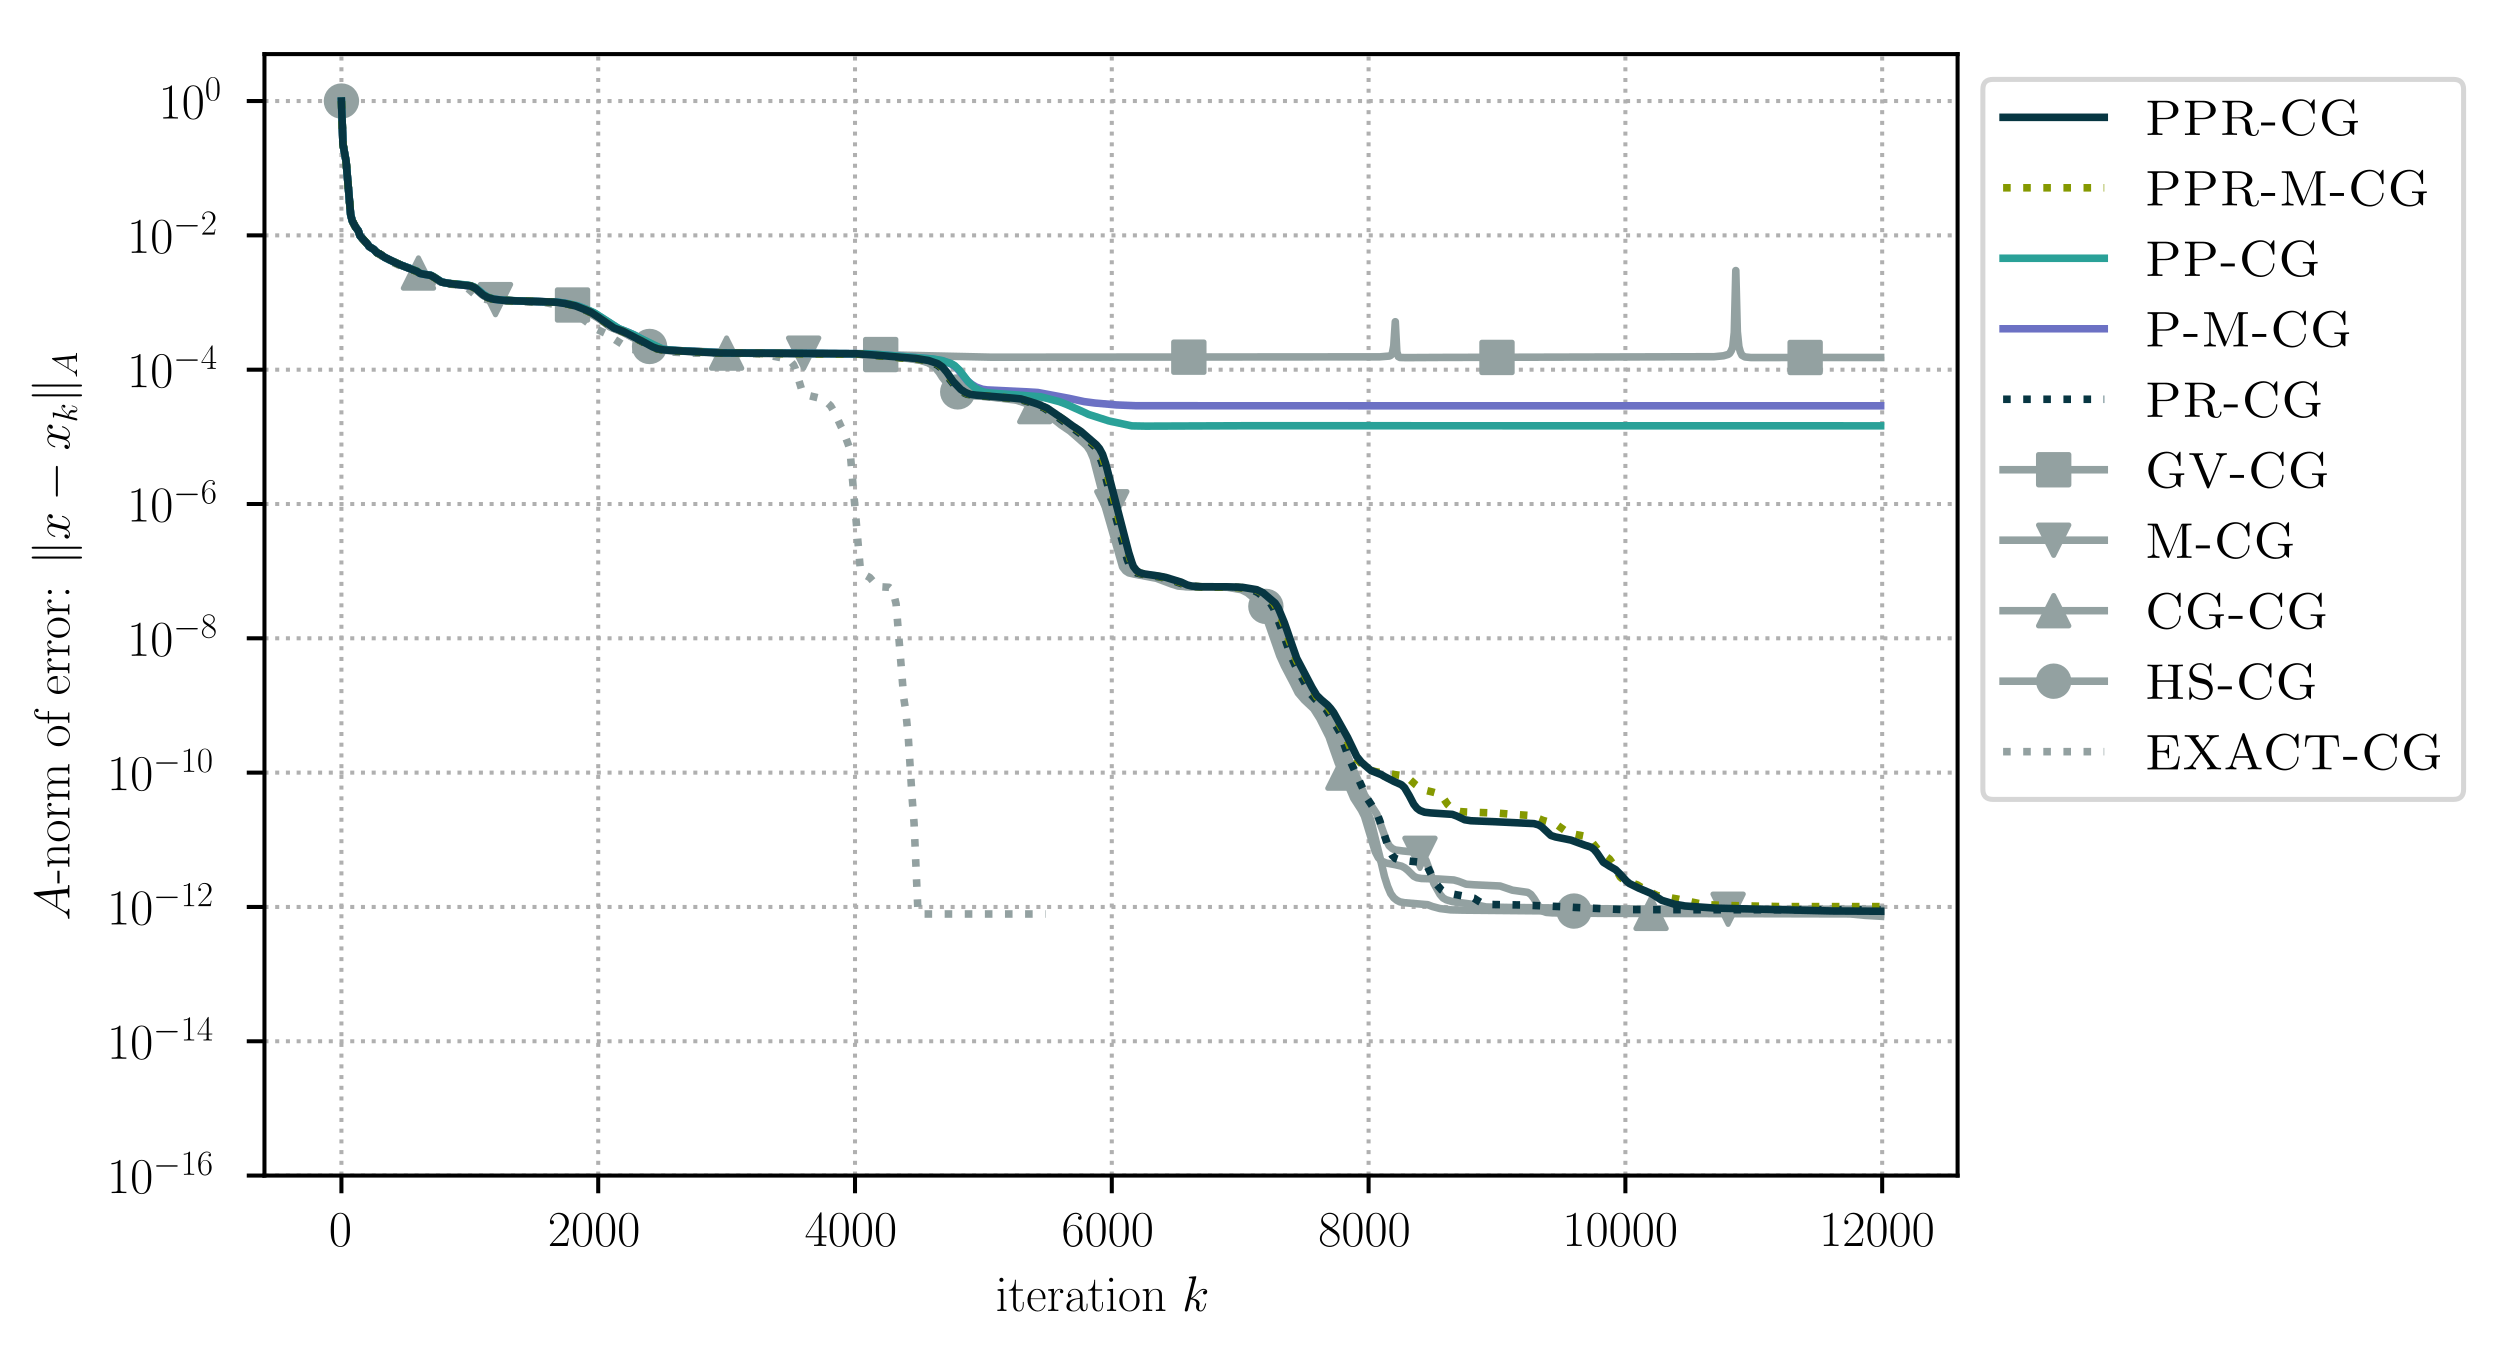 <?xml version="1.0" encoding="utf-8" standalone="no"?>
<!DOCTYPE svg PUBLIC "-//W3C//DTD SVG 1.1//EN"
  "http://www.w3.org/Graphics/SVG/1.1/DTD/svg11.dtd">
<!-- Created with matplotlib (https://matplotlib.org/) -->
<svg height="268.371pt" version="1.1" viewBox="0 0 494.35 268.371" width="494.35pt" xmlns="http://www.w3.org/2000/svg" xmlns:xlink="http://www.w3.org/1999/xlink">
 <defs>
  <style type="text/css">
*{stroke-linecap:butt;stroke-linejoin:round;}
  </style>
 </defs>
 <g id="figure_1">
  <g id="patch_1">
   <path d="M -0 268.371 
L 494.35 268.371 
L 494.35 0 
L -0 0 
z
" style="fill:#ffffff;"/>
  </g>
  <g id="axes_1">
   <g id="patch_2">
    <path d="M 52.294 232.46 
L 387.094 232.46 
L 387.094 10.7 
L 52.294 10.7 
z
" style="fill:#ffffff;"/>
   </g>
   <g id="matplotlib.axis_1">
    <g id="xtick_1">
     <g id="line2d_1">
      <path clip-path="url(#pf5db87544a)" d="M 67.513 232.46 
L 67.513 10.7 
" style="fill:none;stroke:#b0b0b0;stroke-dasharray:0.8,1.32;stroke-dashoffset:0;stroke-width:0.8;"/>
     </g>
     <g id="line2d_2">
      <defs>
       <path d="M 0 0 
L 0 3.5 
" id="m3a2b2d338d" style="stroke:#000000;stroke-width:0.8;"/>
      </defs>
      <g>
       <use style="stroke:#000000;stroke-width:0.8;" x="67.513" xlink:href="#m3a2b2d338d" y="232.46"/>
      </g>
     </g>
     <g id="text_1">
      <!-- $0$ -->
      <defs>
       <path d="M 42 31.844 
C 42 37.969 41.906 48.422 37.703 56.453 
C 34 63.484 28.094 66 22.906 66 
C 18.094 66 12 63.781 8.203 56.562 
C 4.203 49.016 3.797 39.672 3.797 31.844 
C 3.797 26.109 3.906 17.375 7 9.734 
C 11.297 -0.609 19 -2 22.906 -2 
C 27.5 -2 34.5 -0.109 38.594 9.438 
C 41.594 16.375 42 24.5 42 31.844 
z
M 22.906 -0.406 
C 16.5 -0.406 12.703 5.125 11.297 12.75 
C 10.203 18.688 10.203 27.328 10.203 32.953 
C 10.203 40.688 10.203 47.109 11.5 53.234 
C 13.406 61.781 19 64.391 22.906 64.391 
C 27 64.391 32.297 61.672 34.203 53.438 
C 35.5 47.719 35.594 40.984 35.594 32.953 
C 35.594 26.422 35.594 18.375 34.406 12.453 
C 32.297 1.5 26.406 -0.406 22.906 -0.406 
z
" id="CMR17-48"/>
      </defs>
      <g transform="translate(65.022 246.378)scale(0.1 -0.1)">
       <use transform="scale(0.996)" xlink:href="#CMR17-48"/>
      </g>
     </g>
    </g>
    <g id="xtick_2">
     <g id="line2d_3">
      <path clip-path="url(#pf5db87544a)" d="M 118.291 232.46 
L 118.291 10.7 
" style="fill:none;stroke:#b0b0b0;stroke-dasharray:0.8,1.32;stroke-dashoffset:0;stroke-width:0.8;"/>
     </g>
     <g id="line2d_4">
      <g>
       <use style="stroke:#000000;stroke-width:0.8;" x="118.291" xlink:href="#m3a2b2d338d" y="232.46"/>
      </g>
     </g>
     <g id="text_2">
      <!-- $2000$ -->
      <defs>
       <path d="M 41.703 15.469 
L 39.906 15.469 
C 38.906 8.391 38.094 7.188 37.703 6.594 
C 37.203 5.797 30 5.797 28.594 5.797 
L 9.406 5.797 
C 13 9.688 20 16.766 28.5 24.938 
C 34.594 30.719 41.703 37.5 41.703 47.391 
C 41.703 59.188 32.297 66 21.797 66 
C 10.797 66 4.094 56.297 4.094 47.297 
C 4.094 43.391 7 42.891 8.203 42.891 
C 9.203 42.891 12.203 43.484 12.203 46.984 
C 12.203 50.094 9.594 51 8.203 51 
C 7.594 51 7 50.891 6.594 50.688 
C 8.5 59.188 14.297 63.391 20.406 63.391 
C 29.094 63.391 34.797 56.5 34.797 47.391 
C 34.797 38.703 29.703 31.219 24 24.734 
L 4.094 2.297 
L 4.094 0 
L 39.297 0 
z
" id="CMR17-50"/>
      </defs>
      <g transform="translate(108.328 246.378)scale(0.1 -0.1)">
       <use transform="scale(0.996)" xlink:href="#CMR17-50"/>
       <use transform="translate(45.69 0)scale(0.996)" xlink:href="#CMR17-48"/>
       <use transform="translate(91.381 0)scale(0.996)" xlink:href="#CMR17-48"/>
       <use transform="translate(137.071 0)scale(0.996)" xlink:href="#CMR17-48"/>
      </g>
     </g>
    </g>
    <g id="xtick_3">
     <g id="line2d_5">
      <path clip-path="url(#pf5db87544a)" d="M 169.069 232.46 
L 169.069 10.7 
" style="fill:none;stroke:#b0b0b0;stroke-dasharray:0.8,1.32;stroke-dashoffset:0;stroke-width:0.8;"/>
     </g>
     <g id="line2d_6">
      <g>
       <use style="stroke:#000000;stroke-width:0.8;" x="169.069" xlink:href="#m3a2b2d338d" y="232.46"/>
      </g>
     </g>
     <g id="text_3">
      <!-- $4000$ -->
      <defs>
       <path d="M 33.594 64.797 
C 33.594 66.891 33.5 67 31.703 67 
L 2 19.594 
L 2 17 
L 27.797 17 
L 27.797 7.188 
C 27.797 3.594 27.594 2.594 20.594 2.594 
L 18.703 2.594 
L 18.703 0 
C 21.906 0.188 27.297 0.188 30.703 0.188 
C 34.094 0.188 39.5 0.188 42.703 0 
L 42.703 2.594 
L 40.797 2.594 
C 33.797 2.594 33.594 3.594 33.594 7.188 
L 33.594 17 
L 43.797 17 
L 43.797 19.594 
L 33.594 19.594 
z
M 28.094 58.172 
L 28.094 19.594 
L 4 19.594 
z
" id="CMR17-52"/>
      </defs>
      <g transform="translate(159.106 246.378)scale(0.1 -0.1)">
       <use transform="scale(0.996)" xlink:href="#CMR17-52"/>
       <use transform="translate(45.69 0)scale(0.996)" xlink:href="#CMR17-48"/>
       <use transform="translate(91.381 0)scale(0.996)" xlink:href="#CMR17-48"/>
       <use transform="translate(137.071 0)scale(0.996)" xlink:href="#CMR17-48"/>
      </g>
     </g>
    </g>
    <g id="xtick_4">
     <g id="line2d_7">
      <path clip-path="url(#pf5db87544a)" d="M 219.847 232.46 
L 219.847 10.7 
" style="fill:none;stroke:#b0b0b0;stroke-dasharray:0.8,1.32;stroke-dashoffset:0;stroke-width:0.8;"/>
     </g>
     <g id="line2d_8">
      <g>
       <use style="stroke:#000000;stroke-width:0.8;" x="219.847" xlink:href="#m3a2b2d338d" y="232.46"/>
      </g>
     </g>
     <g id="text_4">
      <!-- $6000$ -->
      <defs>
       <path d="M 10.594 34.344 
C 10.594 58 21.797 63.688 28.297 63.688 
C 30.406 63.688 35.5 63.266 37.5 59.094 
C 35.906 59.094 32.906 59.094 32.906 55.594 
C 32.906 52.891 35.094 52 36.5 52 
C 37.406 52 40.094 52.391 40.094 55.797 
C 40.094 62.297 35.094 66 28.203 66 
C 16.297 66 3.797 53.297 3.797 31.422 
C 3.797 4.016 15.094 -2 23.094 -2 
C 32.797 -2 42 6.734 42 20.234 
C 42 32.828 33.906 42 23.703 42 
C 17.594 42 13.094 37.969 10.594 30.922 
z
M 23.094 0.391 
C 10.797 0.391 10.797 18.938 10.797 22.656 
C 10.797 29.906 14.203 40.391 23.5 40.391 
C 25.203 40.391 30.094 40.391 33.406 33.438 
C 35.203 29.516 35.203 25.375 35.203 20.344 
C 35.203 14.906 35.203 10.875 33.094 6.844 
C 30.906 2.703 27.703 0.391 23.094 0.391 
z
" id="CMR17-54"/>
      </defs>
      <g transform="translate(209.884 246.378)scale(0.1 -0.1)">
       <use transform="scale(0.996)" xlink:href="#CMR17-54"/>
       <use transform="translate(45.69 0)scale(0.996)" xlink:href="#CMR17-48"/>
       <use transform="translate(91.381 0)scale(0.996)" xlink:href="#CMR17-48"/>
       <use transform="translate(137.071 0)scale(0.996)" xlink:href="#CMR17-48"/>
      </g>
     </g>
    </g>
    <g id="xtick_5">
     <g id="line2d_9">
      <path clip-path="url(#pf5db87544a)" d="M 270.625 232.46 
L 270.625 10.7 
" style="fill:none;stroke:#b0b0b0;stroke-dasharray:0.8,1.32;stroke-dashoffset:0;stroke-width:0.8;"/>
     </g>
     <g id="line2d_10">
      <g>
       <use style="stroke:#000000;stroke-width:0.8;" x="270.625" xlink:href="#m3a2b2d338d" y="232.46"/>
      </g>
     </g>
     <g id="text_5">
      <!-- $8000$ -->
      <defs>
       <path d="M 27.203 35.766 
C 33.5 38.969 39.906 43.797 39.906 51.531 
C 39.906 60.688 31.094 66 23 66 
C 13.906 66 5.906 59.375 5.906 50.234 
C 5.906 47.719 6.5 43.391 10.406 39.578 
C 11.406 38.578 15.594 35.562 18.297 33.656 
C 13.797 31.344 3.297 25.812 3.297 14.766 
C 3.297 4.406 13.094 -2 22.797 -2 
C 33.5 -2 42.5 5.719 42.5 15.969 
C 42.5 25.109 36.406 29.328 32.406 32.047 
z
M 14.094 44.609 
C 13.297 45.109 9.297 48.219 9.297 52.938 
C 9.297 59.078 15.594 63.688 22.797 63.688 
C 30.703 63.688 36.5 58.062 36.5 51.531 
C 36.5 42.188 26.094 36.859 25.594 36.859 
C 25.5 36.859 25.406 36.859 24.594 37.469 
z
M 32.5 24 
C 34 22.906 38.797 19.578 38.797 13.453 
C 38.797 6.016 31.406 0.391 23 0.391 
C 13.906 0.391 7 6.922 7 14.859 
C 7 22.797 13.094 29.438 20 32.547 
z
" id="CMR17-56"/>
      </defs>
      <g transform="translate(260.662 246.378)scale(0.1 -0.1)">
       <use transform="scale(0.996)" xlink:href="#CMR17-56"/>
       <use transform="translate(45.69 0)scale(0.996)" xlink:href="#CMR17-48"/>
       <use transform="translate(91.381 0)scale(0.996)" xlink:href="#CMR17-48"/>
       <use transform="translate(137.071 0)scale(0.996)" xlink:href="#CMR17-48"/>
      </g>
     </g>
    </g>
    <g id="xtick_6">
     <g id="line2d_11">
      <path clip-path="url(#pf5db87544a)" d="M 321.403 232.46 
L 321.403 10.7 
" style="fill:none;stroke:#b0b0b0;stroke-dasharray:0.8,1.32;stroke-dashoffset:0;stroke-width:0.8;"/>
     </g>
     <g id="line2d_12">
      <g>
       <use style="stroke:#000000;stroke-width:0.8;" x="321.403" xlink:href="#m3a2b2d338d" y="232.46"/>
      </g>
     </g>
     <g id="text_6">
      <!-- $10000$ -->
      <defs>
       <path d="M 26.594 63.797 
C 26.594 65.891 26.5 66 25.094 66 
C 21.203 61.359 15.297 59.891 9.703 59.688 
C 9.406 59.688 8.906 59.688 8.797 59.5 
C 8.703 59.297 8.703 59.094 8.703 57 
C 11.797 57 17 57.594 21 59.984 
L 21 7.297 
C 21 3.797 20.797 2.594 12.203 2.594 
L 9.203 2.594 
L 9.203 0 
C 14 0.094 19 0.188 23.797 0.188 
C 28.594 0.188 33.594 0.094 38.406 0 
L 38.406 2.594 
L 35.406 2.594 
C 26.797 2.594 26.594 3.688 26.594 7.297 
z
" id="CMR17-49"/>
      </defs>
      <g transform="translate(308.95 246.378)scale(0.1 -0.1)">
       <use transform="scale(0.996)" xlink:href="#CMR17-49"/>
       <use transform="translate(45.69 0)scale(0.996)" xlink:href="#CMR17-48"/>
       <use transform="translate(91.381 0)scale(0.996)" xlink:href="#CMR17-48"/>
       <use transform="translate(137.071 0)scale(0.996)" xlink:href="#CMR17-48"/>
       <use transform="translate(182.762 0)scale(0.996)" xlink:href="#CMR17-48"/>
      </g>
     </g>
    </g>
    <g id="xtick_7">
     <g id="line2d_13">
      <path clip-path="url(#pf5db87544a)" d="M 372.181 232.46 
L 372.181 10.7 
" style="fill:none;stroke:#b0b0b0;stroke-dasharray:0.8,1.32;stroke-dashoffset:0;stroke-width:0.8;"/>
     </g>
     <g id="line2d_14">
      <g>
       <use style="stroke:#000000;stroke-width:0.8;" x="372.181" xlink:href="#m3a2b2d338d" y="232.46"/>
      </g>
     </g>
     <g id="text_7">
      <!-- $12000$ -->
      <g transform="translate(359.728 246.378)scale(0.1 -0.1)">
       <use transform="scale(0.996)" xlink:href="#CMR17-49"/>
       <use transform="translate(45.69 0)scale(0.996)" xlink:href="#CMR17-50"/>
       <use transform="translate(91.381 0)scale(0.996)" xlink:href="#CMR17-48"/>
       <use transform="translate(137.071 0)scale(0.996)" xlink:href="#CMR17-48"/>
       <use transform="translate(182.762 0)scale(0.996)" xlink:href="#CMR17-48"/>
      </g>
     </g>
    </g>
    <g id="text_8">
     <!-- iteration $k$ -->
     <defs>
      <path d="M 15.5 61.891 
C 15.5 64.094 13.703 66 11.406 66 
C 9.203 66 7.297 64.188 7.297 61.891 
C 7.297 59.688 9.094 57.797 11.406 57.797 
C 13.594 57.797 15.5 59.594 15.5 61.891 
z
M 3.797 42.891 
L 3.797 40.297 
C 9.406 40.297 10.203 39.688 10.203 34.859 
L 10.203 6.922 
C 10.203 3.094 9.797 2.594 3.406 2.594 
L 3.406 0 
C 5.797 0.188 10.094 0.188 12.594 0.188 
C 15 0.188 19.094 0.188 21.406 0 
L 21.406 2.594 
C 15.5 2.594 15.297 3.203 15.297 6.812 
L 15.297 44 
z
" id="CMR17-105"/>
      <path d="M 15.094 40.391 
L 29.094 40.391 
L 29.094 43 
L 15.094 43 
L 15.094 62 
L 13.297 62 
C 13.094 51.438 9.594 42.188 1.094 41.984 
L 1.094 40.391 
L 9.797 40.391 
L 9.797 12.156 
C 9.797 10.234 9.797 -1 21.406 -1 
C 27.297 -1 30.703 4.812 30.703 12.25 
L 30.703 17.984 
L 28.906 17.984 
L 28.906 12.344 
C 28.906 5.422 26.203 0.797 22 0.797 
C 19.094 0.797 15.094 2.797 15.094 11.953 
z
" id="CMR17-116"/>
      <path d="M 38.094 23.484 
C 38.5 23.891 38.5 24.094 38.5 25.094 
C 38.5 35.172 33.094 44 21.703 44 
C 11.094 44 2.703 33.984 2.703 21.781 
C 2.703 8.656 12.203 -1 22.797 -1 
C 34 -1 38.406 9.672 38.406 11.797 
C 38.406 12.5 37.797 12.5 37.594 12.5 
C 36.906 12.5 36.797 12.297 36.406 11.078 
C 34.203 4.219 28.703 0.797 23.5 0.797 
C 19.203 0.797 14.906 3.219 12.203 7.656 
C 9.094 12.797 9.094 18.75 9.094 23.484 
z
M 9.203 25 
C 9.906 39.234 17.594 42.391 21.594 42.391 
C 28.406 42.391 33 36.062 33.094 25 
z
" id="CMR17-101"/>
      <path d="M 15 23.703 
C 15 33.344 19.094 42.391 26.594 42.391 
C 27.297 42.391 28 42.297 28.703 41.984 
C 28.703 41.984 26.5 41.281 26.5 38.672 
C 26.5 36.266 28.406 35.266 29.906 35.266 
C 31.094 35.266 33.297 35.969 33.297 38.781 
C 33.297 41.984 30.094 44 26.703 44 
C 19.094 44 15.797 36.562 14.797 33.047 
L 14.703 33.047 
L 14.703 44 
L 3.094 42.891 
L 3.094 40.281 
C 9 40.281 9.906 39.688 9.906 34.859 
L 9.906 6.922 
C 9.906 3.094 9.5 2.594 3.094 2.594 
L 3.094 0 
C 5.5 0.188 10.094 0.188 12.703 0.188 
C 15.594 0.188 20.703 0.188 23.406 0 
L 23.406 2.594 
C 16.203 2.594 15 2.594 15 7.109 
z
" id="CMR17-114"/>
      <path d="M 36 25.875 
C 36 32 36 35.547 31.797 39.594 
C 28.094 42.984 23.797 44 20.406 44 
C 12.5 44 6.797 37.625 6.797 30.891 
C 6.797 27.188 9.797 27 10.406 27 
C 11.703 27 14 27.797 14 30.594 
C 14 33.094 12.094 34.188 10.406 34.188 
C 10 34.188 9.5 34.094 9.203 34 
C 11.297 40.531 16.703 42.391 20.203 42.391 
C 25.203 42.391 30.703 37.828 30.703 29.297 
L 30.703 25.5 
C 24.797 25.297 17.703 24.5 12.094 21.453 
C 5.797 17.922 4 12.844 4 9 
C 4 1.203 13 -1 18.297 -1 
C 23.797 -1 28.906 2.109 31.094 7.891 
C 31.297 3.422 34.094 -0.609 38.5 -0.609 
C 40.594 -0.609 45.906 0.797 45.906 8.797 
L 45.906 14.469 
L 44.094 14.469 
L 44.094 8.703 
C 44.094 2.516 41.406 1.703 40.094 1.703 
C 36 1.703 36 6.969 36 11.438 
z
M 30.703 13.859 
C 30.703 5.047 24.5 0.594 19 0.594 
C 14 0.594 10.094 4.344 10.094 9 
C 10.094 12.047 11.406 17.406 17.203 20.656 
C 22 23.391 27.5 23.797 30.703 24 
z
" id="CMR17-97"/>
      <path d="M 43.094 21.188 
C 43.094 34 33.797 44 22.906 44 
C 12 44 2.703 34 2.703 21.188 
C 2.703 8.594 12 -1 22.906 -1 
C 33.797 -1 43.094 8.594 43.094 21.188 
z
M 22.906 0.797 
C 18.203 0.797 14.203 3.594 11.906 7.5 
C 9.406 12 9.094 17.594 9.094 22 
C 9.094 26.188 9.297 31.391 11.906 35.891 
C 13.906 39.188 17.797 42.391 22.906 42.391 
C 27.406 42.391 31.203 39.891 33.594 36.391 
C 36.703 31.688 36.703 25.094 36.703 22 
C 36.703 18.094 36.5 12.094 33.797 7.297 
C 31 2.688 26.703 0.797 22.906 0.797 
z
" id="CMR17-111"/>
      <path d="M 41.5 30.531 
C 41.5 35.656 40.5 44 28.703 44 
C 20.797 44 16.703 37.875 15.203 33.844 
L 15.094 33.844 
L 15.094 44 
L 3.297 42.891 
L 3.297 40.281 
C 9.203 40.281 10.094 39.688 10.094 34.859 
L 10.094 6.922 
C 10.094 3.094 9.703 2.594 3.297 2.594 
L 3.297 0 
C 5.703 0.188 10.094 0.188 12.703 0.188 
C 15.297 0.188 19.797 0.188 22.203 0 
L 22.203 2.594 
C 15.797 2.594 15.406 3 15.406 6.922 
L 15.406 26.219 
C 15.406 35.453 21 42.391 28 42.391 
C 35.406 42.391 36.203 35.766 36.203 30.938 
L 36.203 6.922 
C 36.203 3.094 35.797 2.594 29.406 2.594 
L 29.406 0 
C 31.797 0.188 36.203 0.188 38.797 0.188 
C 41.406 0.188 45.906 0.188 48.297 0 
L 48.297 2.594 
C 41.906 2.594 41.5 3 41.5 6.922 
z
" id="CMR17-110"/>
      <path d="M 28.094 66.484 
C 28.203 66.891 28.406 67.484 28.406 67.984 
C 28.406 69 27.406 69 27.203 69 
C 27.094 69 23.5 68.688 21.703 68.484 
C 20 68.391 18.5 68.188 16.703 68.094 
C 14.297 67.891 13.594 67.797 13.594 65.984 
C 13.594 64.984 14.594 64.984 15.594 64.984 
C 20.703 64.984 20.703 64.109 20.703 63.125 
C 20.703 62.719 20.703 62.531 20.203 60.75 
L 5.906 3.906 
C 5.5 2.391 5.5 2.203 5.5 1.594 
C 5.5 -0.609 7.203 -1 8.203 -1 
C 11 -1 11.594 1.188 12.406 4.297 
L 17.094 23.062 
C 24.297 22.266 28.594 19.25 28.594 14.438 
C 28.594 13.828 28.594 13.438 28.297 11.922 
C 27.906 10.422 27.906 9.219 27.906 8.719 
C 27.906 2.891 31.703 -1 36.797 -1 
C 41.406 -1 43.797 3.203 44.594 4.609 
C 46.703 8.312 48 13.938 48 14.328 
C 48 14.828 47.594 15.234 47 15.234 
C 46.094 15.234 46 14.828 45.594 13.234 
C 44.203 8.016 42.094 1 37 1 
C 35 1 33.703 2 33.703 5.812 
C 33.703 7.719 34.094 9.922 34.5 11.422 
C 34.906 13.234 34.906 13.328 34.906 14.531 
C 34.906 20.453 29.594 23.766 20.406 24.969 
C 24 27.172 27.594 31.078 29 32.594 
C 34.703 38.984 38.594 41.984 43.203 41.984 
C 45.5 41.984 46.094 41.484 46.797 41 
C 43.094 40.594 41.703 37.984 41.703 35.984 
C 41.703 33.594 43.594 32.797 45 32.797 
C 47.703 32.797 50.094 35.094 50.094 38.297 
C 50.094 41.156 47.797 44 43.297 44 
C 37.797 44 33.297 40.297 26.203 32.297 
C 25.203 31.078 21.5 27.281 17.797 25.875 
z
" id="CMMI12-107"/>
     </defs>
     <g transform="translate(196.885 259.234)scale(0.1 -0.1)">
      <use transform="scale(0.996)" xlink:href="#CMR17-105"/>
      <use transform="translate(24.871 0)scale(0.996)" xlink:href="#CMR17-116"/>
      <use transform="translate(60.152 0)scale(0.996)" xlink:href="#CMR17-101"/>
      <use transform="translate(100.637 0)scale(0.996)" xlink:href="#CMR17-114"/>
      <use transform="translate(135.918 0)scale(0.996)" xlink:href="#CMR17-97"/>
      <use transform="translate(181.609 0)scale(0.996)" xlink:href="#CMR17-116"/>
      <use transform="translate(216.889 0)scale(0.996)" xlink:href="#CMR17-105"/>
      <use transform="translate(241.761 0)scale(0.996)" xlink:href="#CMR17-111"/>
      <use transform="translate(287.451 0)scale(0.996)" xlink:href="#CMR17-110"/>
      <use transform="translate(368.422 0)scale(0.996)" xlink:href="#CMMI12-107"/>
     </g>
    </g>
   </g>
   <g id="matplotlib.axis_2">
    <g id="ytick_1">
     <g id="line2d_15">
      <path clip-path="url(#pf5db87544a)" d="M 52.294 232.46 
L 387.094 232.46 
" style="fill:none;stroke:#b0b0b0;stroke-dasharray:0.8,1.32;stroke-dashoffset:0;stroke-width:0.8;"/>
     </g>
     <g id="line2d_16">
      <defs>
       <path d="M 0 0 
L -3.5 0 
" id="m40c5ccf9c6" style="stroke:#000000;stroke-width:0.8;"/>
      </defs>
      <g>
       <use style="stroke:#000000;stroke-width:0.8;" x="52.294" xlink:href="#m40c5ccf9c6" y="232.46"/>
      </g>
     </g>
     <g id="text_9">
      <!-- $10^{-16}$ -->
      <defs>
       <path d="M 65.906 23 
C 67.594 23 69.406 23 69.406 25 
C 69.406 27 67.594 27 65.906 27 
L 11.797 27 
C 10.094 27 8.297 27 8.297 25 
C 8.297 23 10.094 23 11.797 23 
z
" id="CMSY10-0"/>
      </defs>
      <g transform="translate(21.163 235.919)scale(0.1 -0.1)">
       <use transform="scale(0.996)" xlink:href="#CMR17-49"/>
       <use transform="translate(45.69 0)scale(0.996)" xlink:href="#CMR17-48"/>
       <use transform="translate(91.381 36.154)scale(0.697)" xlink:href="#CMSY10-0"/>
       <use transform="translate(145.622 36.154)scale(0.697)" xlink:href="#CMR17-49"/>
       <use transform="translate(177.605 36.154)scale(0.697)" xlink:href="#CMR17-54"/>
      </g>
     </g>
    </g>
    <g id="ytick_2">
     <g id="line2d_17">
      <path clip-path="url(#pf5db87544a)" d="M 52.294 205.9 
L 387.094 205.9 
" style="fill:none;stroke:#b0b0b0;stroke-dasharray:0.8,1.32;stroke-dashoffset:0;stroke-width:0.8;"/>
     </g>
     <g id="line2d_18">
      <g>
       <use style="stroke:#000000;stroke-width:0.8;" x="52.294" xlink:href="#m40c5ccf9c6" y="205.9"/>
      </g>
     </g>
     <g id="text_10">
      <!-- $10^{-14}$ -->
      <g transform="translate(21.163 209.36)scale(0.1 -0.1)">
       <use transform="scale(0.996)" xlink:href="#CMR17-49"/>
       <use transform="translate(45.69 0)scale(0.996)" xlink:href="#CMR17-48"/>
       <use transform="translate(91.381 36.154)scale(0.697)" xlink:href="#CMSY10-0"/>
       <use transform="translate(145.622 36.154)scale(0.697)" xlink:href="#CMR17-49"/>
       <use transform="translate(177.605 36.154)scale(0.697)" xlink:href="#CMR17-52"/>
      </g>
     </g>
    </g>
    <g id="ytick_3">
     <g id="line2d_19">
      <path clip-path="url(#pf5db87544a)" d="M 52.294 179.341 
L 387.094 179.341 
" style="fill:none;stroke:#b0b0b0;stroke-dasharray:0.8,1.32;stroke-dashoffset:0;stroke-width:0.8;"/>
     </g>
     <g id="line2d_20">
      <g>
       <use style="stroke:#000000;stroke-width:0.8;" x="52.294" xlink:href="#m40c5ccf9c6" y="179.341"/>
      </g>
     </g>
     <g id="text_11">
      <!-- $10^{-12}$ -->
      <g transform="translate(21.163 182.8)scale(0.1 -0.1)">
       <use transform="scale(0.996)" xlink:href="#CMR17-49"/>
       <use transform="translate(45.69 0)scale(0.996)" xlink:href="#CMR17-48"/>
       <use transform="translate(91.381 36.154)scale(0.697)" xlink:href="#CMSY10-0"/>
       <use transform="translate(145.622 36.154)scale(0.697)" xlink:href="#CMR17-49"/>
       <use transform="translate(177.605 36.154)scale(0.697)" xlink:href="#CMR17-50"/>
      </g>
     </g>
    </g>
    <g id="ytick_4">
     <g id="line2d_21">
      <path clip-path="url(#pf5db87544a)" d="M 52.294 152.781 
L 387.094 152.781 
" style="fill:none;stroke:#b0b0b0;stroke-dasharray:0.8,1.32;stroke-dashoffset:0;stroke-width:0.8;"/>
     </g>
     <g id="line2d_22">
      <g>
       <use style="stroke:#000000;stroke-width:0.8;" x="52.294" xlink:href="#m40c5ccf9c6" y="152.781"/>
      </g>
     </g>
     <g id="text_12">
      <!-- $10^{-10}$ -->
      <g transform="translate(21.163 156.24)scale(0.1 -0.1)">
       <use transform="scale(0.996)" xlink:href="#CMR17-49"/>
       <use transform="translate(45.69 0)scale(0.996)" xlink:href="#CMR17-48"/>
       <use transform="translate(91.381 36.154)scale(0.697)" xlink:href="#CMSY10-0"/>
       <use transform="translate(145.622 36.154)scale(0.697)" xlink:href="#CMR17-49"/>
       <use transform="translate(177.605 36.154)scale(0.697)" xlink:href="#CMR17-48"/>
      </g>
     </g>
    </g>
    <g id="ytick_5">
     <g id="line2d_23">
      <path clip-path="url(#pf5db87544a)" d="M 52.294 126.221 
L 387.094 126.221 
" style="fill:none;stroke:#b0b0b0;stroke-dasharray:0.8,1.32;stroke-dashoffset:0;stroke-width:0.8;"/>
     </g>
     <g id="line2d_24">
      <g>
       <use style="stroke:#000000;stroke-width:0.8;" x="52.294" xlink:href="#m40c5ccf9c6" y="126.221"/>
      </g>
     </g>
     <g id="text_13">
      <!-- $10^{-8}$ -->
      <g transform="translate(25.134 129.68)scale(0.1 -0.1)">
       <use transform="scale(0.996)" xlink:href="#CMR17-49"/>
       <use transform="translate(45.69 0)scale(0.996)" xlink:href="#CMR17-48"/>
       <use transform="translate(91.381 36.154)scale(0.697)" xlink:href="#CMSY10-0"/>
       <use transform="translate(145.622 36.154)scale(0.697)" xlink:href="#CMR17-56"/>
      </g>
     </g>
    </g>
    <g id="ytick_6">
     <g id="line2d_25">
      <path clip-path="url(#pf5db87544a)" d="M 52.294 99.661 
L 387.094 99.661 
" style="fill:none;stroke:#b0b0b0;stroke-dasharray:0.8,1.32;stroke-dashoffset:0;stroke-width:0.8;"/>
     </g>
     <g id="line2d_26">
      <g>
       <use style="stroke:#000000;stroke-width:0.8;" x="52.294" xlink:href="#m40c5ccf9c6" y="99.661"/>
      </g>
     </g>
     <g id="text_14">
      <!-- $10^{-6}$ -->
      <g transform="translate(25.134 103.121)scale(0.1 -0.1)">
       <use transform="scale(0.996)" xlink:href="#CMR17-49"/>
       <use transform="translate(45.69 0)scale(0.996)" xlink:href="#CMR17-48"/>
       <use transform="translate(91.381 36.154)scale(0.697)" xlink:href="#CMSY10-0"/>
       <use transform="translate(145.622 36.154)scale(0.697)" xlink:href="#CMR17-54"/>
      </g>
     </g>
    </g>
    <g id="ytick_7">
     <g id="line2d_27">
      <path clip-path="url(#pf5db87544a)" d="M 52.294 73.102 
L 387.094 73.102 
" style="fill:none;stroke:#b0b0b0;stroke-dasharray:0.8,1.32;stroke-dashoffset:0;stroke-width:0.8;"/>
     </g>
     <g id="line2d_28">
      <g>
       <use style="stroke:#000000;stroke-width:0.8;" x="52.294" xlink:href="#m40c5ccf9c6" y="73.102"/>
      </g>
     </g>
     <g id="text_15">
      <!-- $10^{-4}$ -->
      <g transform="translate(25.134 76.561)scale(0.1 -0.1)">
       <use transform="scale(0.996)" xlink:href="#CMR17-49"/>
       <use transform="translate(45.69 0)scale(0.996)" xlink:href="#CMR17-48"/>
       <use transform="translate(91.381 36.154)scale(0.697)" xlink:href="#CMSY10-0"/>
       <use transform="translate(145.622 36.154)scale(0.697)" xlink:href="#CMR17-52"/>
      </g>
     </g>
    </g>
    <g id="ytick_8">
     <g id="line2d_29">
      <path clip-path="url(#pf5db87544a)" d="M 52.294 46.542 
L 387.094 46.542 
" style="fill:none;stroke:#b0b0b0;stroke-dasharray:0.8,1.32;stroke-dashoffset:0;stroke-width:0.8;"/>
     </g>
     <g id="line2d_30">
      <g>
       <use style="stroke:#000000;stroke-width:0.8;" x="52.294" xlink:href="#m40c5ccf9c6" y="46.542"/>
      </g>
     </g>
     <g id="text_16">
      <!-- $10^{-2}$ -->
      <g transform="translate(25.134 50.001)scale(0.1 -0.1)">
       <use transform="scale(0.996)" xlink:href="#CMR17-49"/>
       <use transform="translate(45.69 0)scale(0.996)" xlink:href="#CMR17-48"/>
       <use transform="translate(91.381 36.154)scale(0.697)" xlink:href="#CMSY10-0"/>
       <use transform="translate(145.622 36.154)scale(0.697)" xlink:href="#CMR17-50"/>
      </g>
     </g>
    </g>
    <g id="ytick_9">
     <g id="line2d_31">
      <path clip-path="url(#pf5db87544a)" d="M 52.294 19.982 
L 387.094 19.982 
" style="fill:none;stroke:#b0b0b0;stroke-dasharray:0.8,1.32;stroke-dashoffset:0;stroke-width:0.8;"/>
     </g>
     <g id="line2d_32">
      <g>
       <use style="stroke:#000000;stroke-width:0.8;" x="52.294" xlink:href="#m40c5ccf9c6" y="19.982"/>
      </g>
     </g>
     <g id="text_17">
      <!-- $10^{0}$ -->
      <g transform="translate(31.361 23.441)scale(0.1 -0.1)">
       <use transform="scale(0.996)" xlink:href="#CMR17-49"/>
       <use transform="translate(45.69 0)scale(0.996)" xlink:href="#CMR17-48"/>
       <use transform="translate(91.381 36.154)scale(0.697)" xlink:href="#CMR17-48"/>
      </g>
     </g>
    </g>
    <g id="text_18">
     <!-- $A$-norm of error: $\| x-x_k \|_A$ -->
     <defs>
      <path d="M 17 11.25 
C 13.5 5.234 10.094 3.203 5.297 2.891 
C 4.203 2.797 3.406 2.797 3.406 1 
C 3.406 0.391 3.906 0 4.594 0 
C 6.406 0 10.906 0.188 12.703 0.188 
C 15.594 0.188 18.797 0 21.594 0 
C 22.203 0 23.406 0 23.406 1.891 
C 23.406 2.797 22.594 2.891 22 2.891 
C 19.703 3.094 17.797 3.906 17.797 6.359 
C 17.797 7.781 18.406 8.906 19.703 11.156 
L 27.297 24 
L 52.797 24 
C 52.906 23.078 52.906 22.266 53 21.344 
C 53.297 18.688 54.5 8.094 54.5 6.156 
C 54.5 3.094 49.406 2.891 47.797 2.891 
C 46.703 2.891 45.594 2.891 45.594 1.094 
C 45.594 0 46.5 0 47.094 0 
C 48.797 0 50.797 0.188 52.5 0.188 
L 58.203 0.188 
C 64.297 0.188 68.703 0 68.797 0 
C 69.5 0 70.594 0 70.594 1.891 
C 70.594 2.891 69.703 2.891 68.203 2.891 
C 62.703 2.891 62.594 3.812 62.297 6.875 
L 56.203 68.797 
C 56 70.797 55.594 71 54.5 71 
C 53.5 71 52.906 70.797 52 69.297 
z
M 29 26.891 
L 49.094 59.859 
L 52.5 26.891 
z
" id="CMMI12-65"/>
      <path d="M 25.5 19.594 
L 25.5 24 
L 0.406 24 
L 0.406 19.594 
z
" id="CMR17-45"/>
      <path d="M 67.594 30.531 
C 67.594 35.562 66.703 44 54.797 44 
C 48 44 43.297 39.375 41.5 33.953 
L 41.406 33.953 
C 40.203 42.188 34.297 44 28.703 44 
C 20.797 44 16.703 37.875 15.203 33.844 
L 15.094 33.844 
L 15.094 44 
L 3.297 42.891 
L 3.297 40.281 
C 9.203 40.281 10.094 39.688 10.094 34.859 
L 10.094 6.922 
C 10.094 3.094 9.703 2.594 3.297 2.594 
L 3.297 0 
C 5.703 0.188 10.094 0.188 12.703 0.188 
C 15.297 0.188 19.797 0.188 22.203 0 
L 22.203 2.594 
C 15.797 2.594 15.406 3 15.406 6.922 
L 15.406 26.219 
C 15.406 35.453 21 42.391 28 42.391 
C 35.406 42.391 36.203 35.766 36.203 30.938 
L 36.203 6.922 
C 36.203 3.094 35.797 2.594 29.406 2.594 
L 29.406 0 
C 31.797 0.188 36.203 0.188 38.797 0.188 
C 41.406 0.188 45.906 0.188 48.297 0 
L 48.297 2.594 
C 41.906 2.594 41.5 3 41.5 6.922 
L 41.5 26.219 
C 41.5 35.453 47.094 42.391 54.094 42.391 
C 61.5 42.391 62.297 35.766 62.297 30.938 
L 62.297 6.922 
C 62.297 3.094 61.906 2.594 55.5 2.594 
L 55.5 0 
C 57.906 0.188 62.297 0.188 64.906 0.188 
C 67.5 0.188 72 0.188 74.406 0 
L 74.406 2.594 
C 68 2.594 67.594 3 67.594 6.922 
z
" id="CMR17-109"/>
      <path d="M 15.297 40.391 
L 26.703 40.391 
L 26.703 43 
L 15.094 43 
L 15.094 55.297 
C 15.094 63.688 19.297 68.391 23.594 68.391 
C 24.906 68.391 26.406 68.172 27.406 67.797 
C 26.594 67.594 24.5 66.891 24.5 64.391 
C 24.5 61.797 26.5 61 27.906 61 
C 29.297 61 31.297 61.797 31.297 64.391 
C 31.297 68.016 27.703 70 23.703 70 
C 18 70 10.203 65.797 10.203 55.094 
L 10.203 43 
L 2.203 43 
L 2.203 40.391 
L 10.203 40.391 
L 10.203 6.891 
C 10.203 3.094 9.797 2.594 3.406 2.594 
L 3.406 0 
C 5.797 0.188 10.406 0.188 13 0.188 
C 15.906 0.188 21 0.188 23.703 0 
L 23.703 2.594 
C 16.5 2.594 15.297 2.594 15.297 7.094 
z
" id="CMR17-102"/>
      <path d="M 16.594 38.891 
C 16.594 41.391 14.594 43 12.5 43 
C 10.5 43 8.406 41.391 8.406 38.891 
C 8.406 36.391 10.406 34.797 12.5 34.797 
C 14.5 34.797 16.594 36.391 16.594 38.891 
z
M 16.594 4.094 
C 16.594 6.594 14.594 8.188 12.5 8.188 
C 10.5 8.188 8.406 6.594 8.406 4.094 
C 8.406 1.594 10.406 0 12.5 0 
C 14.5 0 16.594 1.594 16.594 4.094 
z
" id="CMR17-58"/>
      <path d="M 17.203 71.594 
C 17.203 73.188 17.203 75 15.203 75 
C 13.203 75 13.203 72.797 13.203 71.297 
L 13.203 -21.312 
C 13.203 -22.906 13.203 -25 15.203 -25 
C 17.203 -25 17.203 -23.203 17.203 -21.609 
z
M 36.703 71.297 
C 36.703 72.891 36.703 75 34.703 75 
C 32.703 75 32.703 73.188 32.703 71.594 
L 32.703 -21.609 
C 32.703 -23.203 32.703 -25 34.703 -25 
C 36.703 -25 36.703 -22.812 36.703 -21.312 
z
" id="CMSY10-107"/>
      <path d="M 47.406 41 
C 44.203 40.391 43 37.984 43 36.094 
C 43 33.688 44.906 32.891 46.297 32.891 
C 49.297 32.891 51.406 35.484 51.406 38.188 
C 51.406 42.094 46.594 44 42.406 44 
C 36.297 44 32.906 38.297 32 36.391 
C 29.703 43.594 23.5 44 21.703 44 
C 11.5 44 6.094 31.141 6.094 28.891 
C 6.094 28.484 6.5 27.969 7.203 27.969 
C 8 27.969 8.203 28.578 8.406 28.984 
C 11.797 40.188 18.5 41.984 21.406 41.984 
C 25.906 41.984 26.797 38.094 26.797 35.688 
C 26.797 33.484 26.203 31.141 25 26.219 
L 21.594 12.156 
C 20.094 6.094 17.203 1 11.906 1 
C 11.406 1 8.906 1 6.797 1.969 
C 10.406 2.594 11.203 5.594 11.203 6.797 
C 11.203 8.797 9.703 10 7.797 10 
C 5.406 10 2.797 7.891 2.797 4.688 
C 2.797 0.891 7.5 -1 11.797 -1 
C 16.594 -1 20 2.391 22.094 6.484 
C 23.703 1 28.703 -1 32.406 -1 
C 42.594 -1 48 11.734 48 14 
C 48 14.516 47.594 14.922 47 14.922 
C 46.094 14.922 46 14.406 45.703 13.594 
C 43 4.688 37.203 1 32.703 1 
C 29.203 1 27.297 3.188 27.297 7.297 
C 27.297 9.484 27.703 11.125 29.297 17.906 
L 32.797 31.859 
C 34.297 37.891 37.703 41.984 42.297 41.984 
C 42.5 41.984 45.297 41.984 47.406 41 
z
" id="CMMI12-120"/>
     </defs>
     <g transform="translate(15.225 182.036)rotate(-90)scale(0.1 -0.1)">
      <use transform="translate(0 14.944)scale(0.996)" xlink:href="#CMMI12-65"/>
      <use transform="translate(73.128 14.944)scale(0.996)" xlink:href="#CMR17-45"/>
      <use transform="translate(103.204 14.944)scale(0.996)" xlink:href="#CMR17-110"/>
      <use transform="translate(154.099 14.944)scale(0.996)" xlink:href="#CMR17-111"/>
      <use transform="translate(199.79 14.944)scale(0.996)" xlink:href="#CMR17-114"/>
      <use transform="translate(235.07 14.944)scale(0.996)" xlink:href="#CMR17-109"/>
      <use transform="translate(342.066 14.944)scale(0.996)" xlink:href="#CMR17-111"/>
      <use transform="translate(387.757 14.944)scale(0.996)" xlink:href="#CMR17-102"/>
      <use transform="translate(445.306 14.944)scale(0.996)" xlink:href="#CMR17-101"/>
      <use transform="translate(485.792 14.944)scale(0.996)" xlink:href="#CMR17-114"/>
      <use transform="translate(521.072 14.944)scale(0.996)" xlink:href="#CMR17-114"/>
      <use transform="translate(556.353 14.944)scale(0.996)" xlink:href="#CMR17-111"/>
      <use transform="translate(602.044 14.944)scale(0.996)" xlink:href="#CMR17-114"/>
      <use transform="translate(637.324 14.944)scale(0.996)" xlink:href="#CMR17-58"/>
      <use transform="translate(702.681 14.944)scale(0.996)" xlink:href="#CMSY10-107"/>
      <use transform="translate(752.495 14.944)scale(0.996)" xlink:href="#CMMI12-120"/>
      <use transform="translate(830.068 14.944)scale(0.996)" xlink:href="#CMSY10-0"/>
      <use transform="translate(929.694 14.944)scale(0.996)" xlink:href="#CMMI12-120"/>
      <use transform="translate(985.129 0)scale(0.697)" xlink:href="#CMMI12-107"/>
      <use transform="translate(1023.482 14.944)scale(0.996)" xlink:href="#CMSY10-107"/>
      <use transform="translate(1073.295 0)scale(0.697)" xlink:href="#CMMI12-65"/>
     </g>
    </g>
   </g>
   <g id="line2d_33">
    <path clip-path="url(#pf5db87544a)" d="M 67.513 19.982 
L 67.767 28.035 
L 68.147 30.558 
L 68.401 31.636 
L 68.655 34.508 
L 69.29 42.022 
L 69.544 43.45 
L 70.432 45.111 
L 70.686 45.387 
L 71.575 47.195 
L 71.956 47.553 
L 72.21 47.748 
L 72.971 48.838 
L 73.606 49.229 
L 74.749 50.163 
L 76.78 51.474 
L 79.192 52.594 
L 81.857 53.779 
L 82.238 54.053 
L 83 54.237 
L 84.396 54.49 
L 85.031 54.931 
L 86.174 55.738 
L 87.062 55.974 
L 88.586 56.144 
L 91.378 56.456 
L 92.14 56.761 
L 92.775 57.264 
L 94.171 58.497 
L 94.806 58.852 
L 96.202 59.237 
L 98.741 59.463 
L 108.008 59.87 
L 109.912 60.258 
L 111.436 60.804 
L 112.578 61.341 
L 113.467 61.806 
L 115.625 63.379 
L 117.783 65.014 
L 119.56 65.84 
L 121.845 67.317 
L 122.48 67.716 
L 124.13 68.767 
L 124.892 69.059 
L 126.288 69.265 
L 136.825 69.83 
L 149.9 69.972 
L 153.074 70.468 
L 154.343 70.715 
L 155.613 71.109 
L 156.501 71.624 
L 156.882 72.072 
L 157.263 72.913 
L 158.532 77.077 
L 159.04 77.862 
L 159.421 78.09 
L 162.848 78.936 
L 164.245 80.256 
L 165.133 81.758 
L 166.276 84.292 
L 166.784 85.234 
L 167.292 86.703 
L 167.799 88.071 
L 167.926 88.432 
L 168.18 90.235 
L 170.084 112.118 
L 170.338 113.046 
L 170.846 113.557 
L 171.988 114.206 
L 173.512 115.963 
L 174.02 116.027 
L 175.797 116.134 
L 176.432 116.675 
L 176.558 116.86 
L 177.193 119.407 
L 178.717 138.104 
L 179.097 140.56 
L 179.605 145.809 
L 180.367 157.848 
L 180.748 162.822 
L 181.509 180.109 
L 181.763 180.691 
L 182.398 180.734 
L 206.771 180.734 
L 206.771 180.734 
" style="fill:none;stroke:#93a1a1;stroke-dasharray:1.5,2.475;stroke-dashoffset:0;stroke-width:1.5;"/>
   </g>
   <g id="line2d_34">
    <path clip-path="url(#pf5db87544a)" d="M 67.513 19.982 
L 67.817 28.51 
L 68.427 31.854 
L 69.341 42.45 
L 69.645 43.653 
L 70.255 44.824 
L 70.864 45.671 
L 71.169 46.614 
L 72.692 48.318 
L 72.997 48.762 
L 73.911 49.331 
L 74.52 49.969 
L 75.129 50.259 
L 76.043 50.887 
L 78.176 51.929 
L 79.395 52.485 
L 81.527 53.239 
L 82.137 53.471 
L 83.051 54.102 
L 83.965 54.264 
L 85.183 54.483 
L 86.097 55.092 
L 87.011 55.69 
L 87.925 55.944 
L 89.449 56.129 
L 92.495 56.412 
L 93.409 56.724 
L 94.019 57.098 
L 95.237 58.179 
L 96.151 58.758 
L 97.37 59.153 
L 99.198 59.37 
L 101.635 59.488 
L 109.862 59.764 
L 111.994 60.103 
L 113.518 60.468 
L 115.955 61.437 
L 117.783 62.552 
L 119.611 63.822 
L 120.83 64.726 
L 121.744 65.096 
L 123.267 65.724 
L 129.665 68.993 
L 131.188 69.231 
L 138.805 69.676 
L 144.289 69.826 
L 169.577 70.018 
L 179.631 70.841 
L 182.677 71.36 
L 184.201 71.942 
L 184.81 72.343 
L 185.115 72.549 
L 188.466 76.827 
L 189.38 77.491 
L 190.294 77.935 
L 191.208 78.105 
L 200.348 78.861 
L 201.567 79.198 
L 203.395 79.782 
L 205.223 80.508 
L 206.746 81.428 
L 209.793 83.677 
L 210.707 84.299 
L 211.925 85.125 
L 215.581 88.434 
L 216.191 89.414 
L 216.8 90.9 
L 219.237 100.663 
L 222.589 112.211 
L 223.198 112.929 
L 223.807 113.285 
L 224.721 113.516 
L 228.987 114.247 
L 231.729 115.111 
L 232.643 115.58 
L 233.557 115.863 
L 234.776 115.994 
L 237.822 116.031 
L 243.306 116.12 
L 245.439 116.426 
L 246.353 116.64 
L 247.267 117.059 
L 248.79 118.189 
L 249.704 119.032 
L 250.618 120.529 
L 251.228 121.861 
L 252.446 125.366 
L 254.579 131.138 
L 256.102 133.96 
L 257.93 137.385 
L 258.54 138.129 
L 260.672 140.107 
L 263.11 144.279 
L 263.719 145.681 
L 265.852 151.554 
L 266.766 153.441 
L 267.375 154.826 
L 268.594 157.712 
L 269.812 159.694 
L 270.422 160.682 
L 271.031 162.105 
L 272.859 169.474 
L 273.773 173.347 
L 274.382 175.248 
L 274.992 176.692 
L 275.601 177.53 
L 276.21 178.022 
L 276.82 178.332 
L 277.734 178.506 
L 282.304 178.891 
L 283.218 179.247 
L 284.741 179.656 
L 286.874 179.916 
L 289.311 179.973 
L 309.115 180.152 
L 371.876 180.151 
L 371.876 180.151 
" style="fill:none;stroke:#93a1a1;stroke-linecap:square;stroke-width:1.5;"/>
    <defs>
     <path d="M 0 3 
C 0.796 3 1.559 2.684 2.121 2.121 
C 2.684 1.559 3 0.796 3 0 
C 3 -0.796 2.684 -1.559 2.121 -2.121 
C 1.559 -2.684 0.796 -3 0 -3 
C -0.796 -3 -1.559 -2.684 -2.121 -2.121 
C -2.684 -1.559 -3 -0.796 -3 0 
C -3 0.796 -2.684 1.559 -2.121 2.121 
C -1.559 2.684 -0.796 3 0 3 
z
" id="m8fddabddf1" style="stroke:#93a1a1;"/>
    </defs>
    <g clip-path="url(#pf5db87544a)">
     <use style="fill:#93a1a1;stroke:#93a1a1;" x="67.513" xlink:href="#m8fddabddf1" y="19.982"/>
     <use style="fill:#93a1a1;stroke:#93a1a1;" x="128.446" xlink:href="#m8fddabddf1" y="68.509"/>
     <use style="fill:#93a1a1;stroke:#93a1a1;" x="189.38" xlink:href="#m8fddabddf1" y="77.491"/>
     <use style="fill:#93a1a1;stroke:#93a1a1;" x="250.314" xlink:href="#m8fddabddf1" y="119.91"/>
     <use style="fill:#93a1a1;stroke:#93a1a1;" x="311.247" xlink:href="#m8fddabddf1" y="180.152"/>
    </g>
   </g>
   <g id="line2d_35">
    <path clip-path="url(#pf5db87544a)" d="M 67.513 19.982 
L 67.817 28.51 
L 68.427 31.854 
L 69.341 42.45 
L 69.645 43.653 
L 70.255 44.823 
L 70.864 45.677 
L 71.169 46.613 
L 72.692 48.317 
L 72.997 48.761 
L 73.911 49.331 
L 74.52 49.969 
L 75.129 50.259 
L 76.043 50.887 
L 78.481 52.099 
L 79.699 52.609 
L 82.441 53.731 
L 83.051 54.105 
L 83.965 54.265 
L 84.879 54.386 
L 85.488 54.655 
L 87.011 55.695 
L 87.925 55.947 
L 89.449 56.129 
L 92.495 56.418 
L 93.409 56.724 
L 94.019 57.121 
L 95.542 58.417 
L 96.456 58.892 
L 97.675 59.21 
L 100.112 59.445 
L 104.987 59.547 
L 109.252 59.719 
L 111.08 59.949 
L 113.213 60.391 
L 114.736 60.937 
L 118.088 62.769 
L 119.611 63.841 
L 120.525 64.597 
L 121.744 65.106 
L 123.267 65.745 
L 126.009 67.249 
L 129.97 69.077 
L 131.493 69.259 
L 145.203 69.83 
L 168.967 69.99 
L 179.935 70.914 
L 182.068 71.267 
L 183.591 71.768 
L 184.81 72.527 
L 185.724 73.643 
L 186.333 74.594 
L 187.552 76.126 
L 188.466 77.054 
L 189.38 77.65 
L 190.599 78.056 
L 192.122 78.181 
L 195.778 78.5 
L 200.957 79.129 
L 203.699 80.026 
L 204.918 80.554 
L 206.441 81.516 
L 208.879 83.281 
L 209.793 84.009 
L 211.621 85.259 
L 213.144 86.591 
L 214.363 87.673 
L 214.972 88.252 
L 215.581 89.186 
L 216.191 90.616 
L 218.019 97.649 
L 218.323 99.388 
L 221.979 112.114 
L 222.589 112.89 
L 223.198 113.284 
L 224.417 113.554 
L 228.682 114.358 
L 231.729 115.508 
L 232.948 115.884 
L 234.471 116.012 
L 239.346 116.035 
L 242.697 116.133 
L 245.439 116.603 
L 246.658 117.21 
L 248.79 118.958 
L 249.704 120.438 
L 250.618 122.694 
L 253.056 129.663 
L 253.97 131.689 
L 255.798 135.18 
L 256.712 137.014 
L 257.93 138.43 
L 259.758 140.148 
L 260.977 142.07 
L 262.805 145.704 
L 263.719 148.348 
L 264.633 150.914 
L 266.461 154.952 
L 267.68 157.837 
L 269.203 160.195 
L 269.812 161.411 
L 271.945 168.425 
L 272.554 169.595 
L 273.164 170.253 
L 274.078 170.65 
L 275.906 170.991 
L 277.124 171.268 
L 277.734 171.582 
L 278.343 172.064 
L 279.562 173.263 
L 280.171 173.562 
L 281.085 173.717 
L 284.436 173.813 
L 287.483 174.009 
L 288.397 174.266 
L 289.92 174.842 
L 291.444 174.954 
L 296.623 175.198 
L 299.061 176.026 
L 302.107 176.459 
L 302.717 176.864 
L 303.326 177.669 
L 304.545 179.68 
L 305.154 180.204 
L 305.763 180.421 
L 306.982 180.512 
L 315.208 180.596 
L 365.783 180.717 
L 368.83 181.007 
L 371.876 181.186 
L 371.876 181.186 
" style="fill:none;stroke:#93a1a1;stroke-linecap:square;stroke-width:1.5;"/>
    <defs>
     <path d="M 0 -3 
L -3 3 
L 3 3 
z
" id="mf4620b85a8" style="stroke:#93a1a1;stroke-linejoin:miter;"/>
    </defs>
    <g clip-path="url(#pf5db87544a)">
     <use style="fill:#93a1a1;stroke:#93a1a1;stroke-linejoin:miter;" x="82.746" xlink:href="#mf4620b85a8" y="53.989"/>
     <use style="fill:#93a1a1;stroke:#93a1a1;stroke-linejoin:miter;" x="143.68" xlink:href="#mf4620b85a8" y="69.824"/>
     <use style="fill:#93a1a1;stroke:#93a1a1;stroke-linejoin:miter;" x="204.613" xlink:href="#mf4620b85a8" y="80.405"/>
     <use style="fill:#93a1a1;stroke:#93a1a1;stroke-linejoin:miter;" x="265.547" xlink:href="#mf4620b85a8" y="152.875"/>
     <use style="fill:#93a1a1;stroke:#93a1a1;stroke-linejoin:miter;" x="326.481" xlink:href="#mf4620b85a8" y="180.605"/>
    </g>
   </g>
   <g id="line2d_36">
    <path clip-path="url(#pf5db87544a)" d="M 67.513 19.982 
L 67.817 28.51 
L 68.427 31.854 
L 69.341 42.45 
L 69.645 43.653 
L 70.255 44.823 
L 70.864 45.677 
L 71.169 46.615 
L 72.692 48.318 
L 72.997 48.761 
L 73.911 49.331 
L 74.52 49.966 
L 75.129 50.252 
L 76.043 50.886 
L 78.176 51.929 
L 79.395 52.481 
L 81.527 53.233 
L 82.137 53.462 
L 83.051 54.098 
L 83.965 54.263 
L 85.183 54.475 
L 85.793 54.848 
L 87.011 55.68 
L 87.925 55.937 
L 89.144 56.101 
L 92.8 56.48 
L 93.714 56.863 
L 94.323 57.353 
L 95.542 58.381 
L 96.456 58.87 
L 97.675 59.201 
L 99.807 59.415 
L 101.94 59.493 
L 109.862 59.756 
L 111.69 60.035 
L 113.213 60.356 
L 115.041 61.032 
L 117.174 62.077 
L 119.002 63.274 
L 121.134 64.811 
L 122.353 65.263 
L 123.572 65.784 
L 126.314 67.296 
L 127.532 67.948 
L 129.056 68.72 
L 130.274 69.084 
L 131.798 69.26 
L 145.812 69.83 
L 169.577 69.988 
L 178.107 70.617 
L 181.763 71.055 
L 183.591 71.455 
L 184.81 71.951 
L 185.419 72.34 
L 186.029 72.899 
L 186.943 74.193 
L 188.771 76.494 
L 189.989 77.474 
L 190.903 77.91 
L 191.817 78.094 
L 198.825 78.688 
L 201.262 78.906 
L 203.09 79.436 
L 206.137 80.614 
L 209.183 82.597 
L 211.011 84.028 
L 212.839 85.259 
L 215.886 87.875 
L 216.495 88.545 
L 217.105 89.678 
L 217.714 91.358 
L 220.456 102.314 
L 221.065 104.375 
L 223.198 111.916 
L 223.807 112.793 
L 224.417 113.215 
L 225.331 113.475 
L 228.377 113.93 
L 229.901 114.254 
L 235.08 115.95 
L 237.822 116.03 
L 244.525 116.129 
L 246.962 116.493 
L 247.876 116.787 
L 248.79 117.294 
L 251.228 119.53 
L 251.837 120.571 
L 252.446 121.992 
L 255.188 129.808 
L 256.712 132.814 
L 259.149 137.423 
L 259.758 138.147 
L 261.586 139.732 
L 262.5 140.969 
L 264.633 144.633 
L 267.375 151.731 
L 268.898 154.983 
L 269.812 157.199 
L 271.031 159.106 
L 272.25 160.975 
L 274.078 166.019 
L 274.687 167.235 
L 275.296 167.793 
L 275.906 168.073 
L 277.429 168.271 
L 280.171 168.529 
L 280.78 168.735 
L 281.39 169.219 
L 281.999 170.205 
L 282.608 171.874 
L 283.522 174.673 
L 284.741 176.846 
L 285.35 177.562 
L 285.96 177.914 
L 287.178 178.279 
L 290.53 178.731 
L 291.749 178.918 
L 293.881 179.346 
L 297.842 179.432 
L 312.771 179.599 
L 315.513 179.694 
L 333.793 179.797 
L 371.876 179.788 
L 371.876 179.788 
" style="fill:none;stroke:#93a1a1;stroke-linecap:square;stroke-width:1.5;"/>
    <defs>
     <path d="M -0 3 
L 3 -3 
L -3 -3 
z
" id="m25273176f3" style="stroke:#93a1a1;stroke-linejoin:miter;"/>
    </defs>
    <g clip-path="url(#pf5db87544a)">
     <use style="fill:#93a1a1;stroke:#93a1a1;stroke-linejoin:miter;" x="97.979" xlink:href="#m25273176f3" y="59.245"/>
     <use style="fill:#93a1a1;stroke:#93a1a1;stroke-linejoin:miter;" x="158.913" xlink:href="#m25273176f3" y="69.837"/>
     <use style="fill:#93a1a1;stroke:#93a1a1;stroke-linejoin:miter;" x="219.847" xlink:href="#m25273176f3" y="100.202"/>
     <use style="fill:#93a1a1;stroke:#93a1a1;stroke-linejoin:miter;" x="280.78" xlink:href="#m25273176f3" y="168.735"/>
     <use style="fill:#93a1a1;stroke:#93a1a1;stroke-linejoin:miter;" x="341.714" xlink:href="#m25273176f3" y="179.795"/>
    </g>
   </g>
   <g id="line2d_37">
    <path clip-path="url(#pf5db87544a)" d="M 67.513 19.982 
L 67.817 28.51 
L 68.427 31.854 
L 69.341 42.45 
L 69.645 43.653 
L 70.255 44.823 
L 70.864 45.664 
L 71.169 46.601 
L 72.692 48.31 
L 72.997 48.752 
L 73.911 49.322 
L 74.52 49.961 
L 75.129 50.244 
L 76.043 50.877 
L 78.481 52.081 
L 79.395 52.473 
L 82.441 53.681 
L 83.051 54.087 
L 83.965 54.259 
L 85.183 54.462 
L 85.793 54.822 
L 87.316 55.787 
L 88.839 56.066 
L 93.105 56.553 
L 94.019 57.006 
L 95.542 58.332 
L 96.456 58.839 
L 97.675 59.184 
L 99.503 59.382 
L 101.94 59.491 
L 109.862 59.746 
L 111.69 60.009 
L 113.822 60.497 
L 115.955 61.349 
L 117.174 61.945 
L 121.134 64.699 
L 122.048 65.085 
L 123.267 65.559 
L 125.095 66.424 
L 126.618 67.283 
L 130.274 69.015 
L 132.102 69.256 
L 146.726 69.829 
L 170.795 69.97 
L 177.803 70.221 
L 196.083 70.635 
L 272.859 70.562 
L 274.687 70.41 
L 274.992 70.284 
L 275.296 69.95 
L 275.601 68.367 
L 275.906 63.622 
L 276.21 69.582 
L 276.515 70.522 
L 276.82 70.685 
L 278.038 70.716 
L 284.436 70.68 
L 338.972 70.536 
L 340.8 70.355 
L 341.714 70.088 
L 342.019 69.881 
L 342.323 69.386 
L 342.628 68.642 
L 342.933 65.767 
L 343.237 53.501 
L 343.542 65.577 
L 343.847 68.544 
L 344.151 69.62 
L 344.456 70.253 
L 345.065 70.589 
L 346.284 70.703 
L 354.815 70.689 
L 371.876 70.684 
L 371.876 70.684 
" style="fill:none;stroke:#93a1a1;stroke-linecap:square;stroke-width:1.5;"/>
    <defs>
     <path d="M -3 3 
L 3 3 
L 3 -3 
L -3 -3 
z
" id="m2433c59b94" style="stroke:#93a1a1;stroke-linejoin:miter;"/>
    </defs>
    <g clip-path="url(#pf5db87544a)">
     <use style="fill:#93a1a1;stroke:#93a1a1;stroke-linejoin:miter;" x="113.213" xlink:href="#m2433c59b94" y="60.311"/>
     <use style="fill:#93a1a1;stroke:#93a1a1;stroke-linejoin:miter;" x="174.147" xlink:href="#m2433c59b94" y="70.111"/>
     <use style="fill:#93a1a1;stroke:#93a1a1;stroke-linejoin:miter;" x="235.08" xlink:href="#m2433c59b94" y="70.63"/>
     <use style="fill:#93a1a1;stroke:#93a1a1;stroke-linejoin:miter;" x="296.014" xlink:href="#m2433c59b94" y="70.679"/>
     <use style="fill:#93a1a1;stroke:#93a1a1;stroke-linejoin:miter;" x="356.948" xlink:href="#m2433c59b94" y="70.687"/>
    </g>
   </g>
   <g id="line2d_38">
    <path clip-path="url(#pf5db87544a)" d="M 67.513 19.982 
L 67.817 28.51 
L 68.427 31.854 
L 69.341 42.45 
L 69.645 43.653 
L 70.255 44.823 
L 70.864 45.66 
L 71.169 46.606 
L 72.692 48.312 
L 72.997 48.753 
L 73.911 49.33 
L 74.52 49.965 
L 75.129 50.251 
L 76.043 50.881 
L 78.176 51.922 
L 79.395 52.478 
L 82.441 53.692 
L 83.051 54.095 
L 83.965 54.261 
L 85.183 54.472 
L 85.793 54.839 
L 87.316 55.798 
L 88.839 56.07 
L 93.105 56.575 
L 94.019 57.045 
L 95.237 58.139 
L 96.151 58.721 
L 97.065 59.066 
L 98.284 59.279 
L 101.026 59.473 
L 110.166 59.783 
L 112.299 60.136 
L 113.822 60.53 
L 115.346 61.151 
L 116.869 61.852 
L 119.916 63.936 
L 120.83 64.646 
L 122.353 65.244 
L 123.572 65.768 
L 125.4 66.755 
L 129.36 68.822 
L 130.579 69.131 
L 132.712 69.306 
L 140.938 69.768 
L 145.203 69.828 
L 169.881 69.998 
L 182.068 71.08 
L 184.201 71.614 
L 185.419 72.235 
L 186.029 72.746 
L 189.075 76.648 
L 189.989 77.395 
L 191.208 77.964 
L 192.427 78.132 
L 197.301 78.535 
L 199.434 78.709 
L 201.262 78.87 
L 203.09 79.403 
L 204.613 79.901 
L 206.441 80.686 
L 208.574 82.079 
L 213.753 85.871 
L 214.972 86.986 
L 215.581 87.464 
L 216.495 88.348 
L 217.105 89.283 
L 218.019 91.894 
L 219.237 96.738 
L 220.151 100.624 
L 220.761 102.701 
L 221.675 106.098 
L 222.893 110.598 
L 223.503 112.224 
L 224.112 112.897 
L 224.721 113.286 
L 225.94 113.565 
L 229.596 114.136 
L 232.338 114.955 
L 235.08 115.938 
L 237.518 116.029 
L 244.83 116.149 
L 247.572 116.609 
L 248.79 117.219 
L 250.923 118.971 
L 251.228 119.295 
L 251.837 120.272 
L 253.36 124.287 
L 254.274 126.855 
L 255.188 129.489 
L 256.102 131.532 
L 258.235 135.519 
L 259.149 137.198 
L 260.063 138.247 
L 261.282 139.283 
L 262.196 140.237 
L 263.11 141.664 
L 264.938 144.822 
L 266.766 149.981 
L 270.422 157.994 
L 272.25 160.755 
L 272.859 162.359 
L 273.773 165.192 
L 274.687 168.062 
L 275.296 169.138 
L 275.906 169.751 
L 276.82 170.067 
L 278.343 170.23 
L 281.085 170.53 
L 281.694 170.807 
L 282.304 171.457 
L 283.827 174.577 
L 285.046 175.989 
L 285.655 176.391 
L 286.874 176.712 
L 291.444 177.601 
L 292.358 178.187 
L 292.967 178.538 
L 293.577 178.721 
L 295.1 178.862 
L 300.584 178.946 
L 308.81 179.282 
L 311.247 179.425 
L 320.692 179.862 
L 335.316 179.888 
L 371.876 179.893 
L 371.876 179.893 
" style="fill:none;stroke:#073642;stroke-dasharray:1.5,2.475;stroke-dashoffset:0;stroke-width:1.5;"/>
   </g>
   <g id="line2d_39">
    <path clip-path="url(#pf5db87544a)" d="M 67.513 19.982 
L 67.817 28.51 
L 68.427 31.854 
L 69.341 42.45 
L 69.645 43.653 
L 70.255 44.811 
L 70.864 45.65 
L 71.169 46.598 
L 72.692 48.285 
L 72.997 48.74 
L 73.911 49.305 
L 74.52 49.951 
L 75.129 50.225 
L 76.043 50.867 
L 76.957 51.358 
L 79.395 52.453 
L 82.441 53.608 
L 83.051 54.056 
L 83.965 54.249 
L 85.183 54.428 
L 85.793 54.741 
L 87.316 55.748 
L 88.839 56.053 
L 93.409 56.606 
L 94.019 56.894 
L 94.628 57.401 
L 95.847 58.399 
L 96.761 58.881 
L 97.979 59.2 
L 100.112 59.413 
L 102.245 59.492 
L 110.166 59.743 
L 111.994 59.997 
L 114.432 60.572 
L 115.955 61.178 
L 117.783 62.081 
L 119.916 63.44 
L 122.353 65 
L 124.181 65.692 
L 125.4 66.261 
L 128.446 67.89 
L 129.665 68.519 
L 131.188 69.055 
L 132.712 69.246 
L 143.375 69.798 
L 151.296 69.834 
L 171.1 69.944 
L 175.061 70.209 
L 183.896 70.933 
L 186.333 71.349 
L 187.857 71.863 
L 188.771 72.424 
L 189.38 72.998 
L 191.208 75.22 
L 192.122 75.986 
L 193.036 76.539 
L 194.255 76.967 
L 195.169 77.098 
L 203.09 77.481 
L 205.223 77.611 
L 211.316 78.756 
L 214.363 79.41 
L 216.495 79.694 
L 220.761 80.069 
L 224.721 80.234 
L 290.834 80.24 
L 371.876 80.24 
L 371.876 80.24 
" style="fill:none;stroke:#6c71c4;stroke-linecap:square;stroke-width:1.5;"/>
   </g>
   <g id="line2d_40">
    <path clip-path="url(#pf5db87544a)" d="M 67.513 19.982 
L 67.817 28.51 
L 68.427 31.854 
L 69.341 42.45 
L 69.645 43.653 
L 70.255 44.813 
L 70.864 45.646 
L 71.169 46.596 
L 72.692 48.284 
L 72.997 48.736 
L 73.911 49.301 
L 74.52 49.95 
L 75.129 50.224 
L 76.043 50.863 
L 76.957 51.355 
L 79.395 52.449 
L 82.441 53.594 
L 83.051 54.051 
L 83.965 54.247 
L 85.183 54.422 
L 85.793 54.729 
L 87.316 55.738 
L 88.535 56.015 
L 90.972 56.212 
L 92.8 56.417 
L 93.714 56.721 
L 94.323 57.087 
L 95.542 58.157 
L 96.456 58.734 
L 97.675 59.141 
L 99.503 59.363 
L 102.854 59.504 
L 110.471 59.764 
L 112.604 60.091 
L 114.127 60.454 
L 115.65 61.023 
L 117.478 61.832 
L 119.916 63.391 
L 122.353 64.968 
L 125.4 66.218 
L 126.618 66.891 
L 130.884 68.956 
L 132.102 69.181 
L 135.149 69.387 
L 143.68 69.802 
L 151.906 69.834 
L 171.405 69.95 
L 174.756 70.173 
L 184.505 70.988 
L 186.333 71.299 
L 188.161 71.935 
L 188.771 72.298 
L 189.685 73.168 
L 191.513 75.561 
L 192.731 76.635 
L 193.645 77.185 
L 194.559 77.529 
L 195.473 77.673 
L 205.832 78.465 
L 209.488 79.421 
L 211.011 80.011 
L 214.058 81.385 
L 215.277 81.952 
L 219.237 83.225 
L 223.807 84.212 
L 226.549 84.262 
L 246.658 84.185 
L 371.876 84.204 
L 371.876 84.204 
" style="fill:none;stroke:#2aa198;stroke-linecap:square;stroke-width:1.5;"/>
   </g>
   <g id="line2d_41">
    <path clip-path="url(#pf5db87544a)" d="M 67.513 19.982 
L 67.817 28.51 
L 68.427 31.854 
L 69.341 42.45 
L 69.645 43.653 
L 70.255 44.823 
L 70.864 45.665 
L 71.169 46.614 
L 72.692 48.314 
L 72.997 48.752 
L 73.911 49.321 
L 74.52 49.966 
L 75.129 50.246 
L 76.043 50.877 
L 78.481 52.086 
L 79.395 52.474 
L 82.441 53.682 
L 83.051 54.089 
L 83.965 54.26 
L 85.183 54.463 
L 85.793 54.826 
L 87.316 55.791 
L 88.839 56.067 
L 93.105 56.562 
L 94.019 57.021 
L 95.542 58.345 
L 96.456 58.843 
L 97.675 59.189 
L 99.503 59.384 
L 101.94 59.492 
L 109.862 59.75 
L 111.69 60.017 
L 113.822 60.51 
L 115.955 61.364 
L 117.174 61.997 
L 120.22 64.099 
L 121.134 64.752 
L 122.048 65.107 
L 123.267 65.592 
L 126.009 67.025 
L 129.665 68.883 
L 130.884 69.153 
L 133.321 69.336 
L 140.938 69.759 
L 144.594 69.825 
L 170.795 70.045 
L 182.982 71.183 
L 184.505 71.595 
L 185.724 72.18 
L 186.638 73.061 
L 187.552 74.303 
L 188.771 75.978 
L 190.294 77.333 
L 191.208 77.827 
L 191.817 78.021 
L 193.341 78.166 
L 197.606 78.531 
L 200.348 78.735 
L 201.871 78.925 
L 203.699 79.458 
L 206.746 80.637 
L 210.097 82.832 
L 211.621 84.025 
L 213.449 85.229 
L 214.667 86.323 
L 216.8 88.172 
L 217.409 89.037 
L 218.019 90.399 
L 218.933 93.719 
L 221.37 103.248 
L 223.807 111.76 
L 224.417 112.703 
L 225.331 113.302 
L 226.549 113.567 
L 230.51 114.218 
L 233.557 115.235 
L 234.776 115.741 
L 235.69 115.931 
L 237.518 116.024 
L 246.048 116.212 
L 248.486 116.69 
L 249.4 117.133 
L 251.837 119.204 
L 252.751 120.759 
L 253.665 123.033 
L 254.884 126.585 
L 256.407 130.714 
L 260.368 137.813 
L 261.586 138.93 
L 262.5 139.694 
L 264.024 141.885 
L 265.547 144.458 
L 266.461 146.542 
L 267.375 148.789 
L 268.289 150.138 
L 270.117 151.912 
L 271.031 152.358 
L 272.554 152.694 
L 275.906 153.187 
L 277.429 153.38 
L 278.343 153.757 
L 279.257 154.571 
L 279.866 155.126 
L 280.78 155.801 
L 281.694 156.242 
L 283.218 156.599 
L 284.436 156.944 
L 284.741 157.095 
L 285.35 157.746 
L 286.264 159.086 
L 287.178 159.922 
L 287.788 160.25 
L 288.702 160.478 
L 289.92 160.561 
L 296.319 160.799 
L 298.451 160.976 
L 302.717 161.266 
L 303.935 161.748 
L 305.154 162.238 
L 307.591 162.897 
L 308.505 163.569 
L 310.029 164.64 
L 310.943 164.885 
L 313.685 165.427 
L 314.294 165.881 
L 315.513 167.444 
L 316.122 168.197 
L 318.255 169.862 
L 318.864 170.714 
L 320.387 173.425 
L 320.997 173.936 
L 321.911 174.334 
L 323.739 174.963 
L 325.262 175.886 
L 327.699 177.083 
L 329.223 177.35 
L 331.66 177.762 
L 336.839 178.843 
L 340.8 179.042 
L 352.377 179.272 
L 371.876 179.264 
L 371.876 179.264 
" style="fill:none;stroke:#859900;stroke-dasharray:1.5,2.475;stroke-dashoffset:0;stroke-width:1.5;"/>
   </g>
   <g id="line2d_42">
    <path clip-path="url(#pf5db87544a)" d="M 67.513 19.982 
L 67.817 28.51 
L 68.427 31.854 
L 69.341 42.45 
L 69.645 43.653 
L 70.255 44.823 
L 70.864 45.664 
L 71.169 46.609 
L 72.692 48.304 
L 72.997 48.752 
L 73.911 49.32 
L 74.52 49.961 
L 75.129 50.246 
L 76.043 50.876 
L 78.481 52.077 
L 79.395 52.47 
L 82.441 53.663 
L 83.051 54.085 
L 83.965 54.259 
L 85.183 54.458 
L 85.793 54.814 
L 87.316 55.786 
L 88.839 56.066 
L 93.105 56.551 
L 94.019 57 
L 95.542 58.328 
L 96.456 58.834 
L 97.675 59.181 
L 99.503 59.382 
L 101.94 59.491 
L 109.862 59.746 
L 111.69 60.008 
L 113.822 60.492 
L 115.955 61.346 
L 116.869 61.776 
L 118.088 62.574 
L 119.916 63.832 
L 121.439 64.878 
L 123.267 65.558 
L 127.228 67.618 
L 129.056 68.6 
L 129.97 68.955 
L 131.188 69.182 
L 133.626 69.352 
L 142.461 69.803 
L 151.296 69.834 
L 169.272 69.948 
L 172.928 70.204 
L 181.154 70.892 
L 183.591 71.278 
L 185.419 71.913 
L 186.333 72.538 
L 187.247 73.627 
L 188.466 75.42 
L 189.989 77.01 
L 190.903 77.604 
L 191.817 77.981 
L 193.036 78.137 
L 197.606 78.509 
L 200.348 78.725 
L 201.871 78.878 
L 203.699 79.421 
L 205.223 79.919 
L 207.051 80.701 
L 210.707 83.197 
L 211.925 84.1 
L 213.753 85.321 
L 216.8 87.973 
L 217.409 88.702 
L 218.019 89.825 
L 218.628 91.632 
L 223.198 109.263 
L 223.807 111.185 
L 224.112 112.007 
L 224.721 112.793 
L 225.331 113.233 
L 226.245 113.484 
L 229.292 113.932 
L 230.51 114.169 
L 233.557 115.109 
L 234.776 115.673 
L 235.69 115.899 
L 237.213 116.014 
L 242.697 116.038 
L 245.744 116.141 
L 248.486 116.599 
L 249.704 117.174 
L 252.142 119.26 
L 252.751 120.198 
L 253.97 123.13 
L 254.579 124.874 
L 255.493 127.551 
L 256.407 130.153 
L 259.454 135.959 
L 260.368 137.49 
L 261.282 138.38 
L 262.5 139.41 
L 263.11 140.085 
L 263.719 140.898 
L 266.461 145.801 
L 268.289 149.596 
L 269.203 150.721 
L 271.031 152.316 
L 271.945 152.707 
L 273.164 153.193 
L 273.773 153.56 
L 275.601 154.499 
L 277.124 155.183 
L 277.734 155.753 
L 278.648 157.302 
L 279.562 159.047 
L 280.171 159.816 
L 280.78 160.265 
L 281.694 160.609 
L 282.913 160.748 
L 287.178 161.032 
L 288.092 161.375 
L 289.616 162.098 
L 290.834 162.293 
L 295.405 162.478 
L 303.326 162.861 
L 304.24 163.119 
L 304.849 163.485 
L 306.677 165.209 
L 307.591 165.503 
L 310.638 166.119 
L 313.38 167.12 
L 314.599 167.516 
L 315.208 167.961 
L 315.817 168.692 
L 317.036 170.498 
L 318.255 171.268 
L 319.473 171.97 
L 320.387 172.872 
L 321.606 174.216 
L 322.215 174.718 
L 324.043 175.622 
L 326.481 176.665 
L 328.613 178.028 
L 331.051 178.782 
L 333.183 179.146 
L 339.277 179.576 
L 362.127 180.134 
L 371.876 180.188 
L 371.876 180.188 
" style="fill:none;stroke:#073642;stroke-linecap:square;stroke-width:1.5;"/>
   </g>
   <g id="patch_3">
    <path d="M 52.294 232.46 
L 52.294 10.7 
" style="fill:none;stroke:#000000;stroke-linecap:square;stroke-linejoin:miter;stroke-width:0.8;"/>
   </g>
   <g id="patch_4">
    <path d="M 387.094 232.46 
L 387.094 10.7 
" style="fill:none;stroke:#000000;stroke-linecap:square;stroke-linejoin:miter;stroke-width:0.8;"/>
   </g>
   <g id="patch_5">
    <path d="M 52.294 232.46 
L 387.094 232.46 
" style="fill:none;stroke:#000000;stroke-linecap:square;stroke-linejoin:miter;stroke-width:0.8;"/>
   </g>
   <g id="patch_6">
    <path d="M 52.294 10.7 
L 387.094 10.7 
" style="fill:none;stroke:#000000;stroke-linecap:square;stroke-linejoin:miter;stroke-width:0.8;"/>
   </g>
   <g id="legend_1">
    <g id="patch_7">
     <path d="M 394.094 158.072 
L 485.15 158.072 
Q 487.15 158.072 487.15 156.072 
L 487.15 17.7 
Q 487.15 15.7 485.15 15.7 
L 394.094 15.7 
Q 392.094 15.7 392.094 17.7 
L 392.094 156.072 
Q 392.094 158.072 394.094 158.072 
z
" style="fill:#ffffff;opacity:0.8;stroke:#cccccc;stroke-linejoin:miter;"/>
    </g>
    <g id="line2d_43">
     <path d="M 396.094 23.2 
L 416.094 23.2 
" style="fill:none;stroke:#073642;stroke-linecap:square;stroke-width:1.5;"/>
    </g>
    <g id="line2d_44"/>
    <g id="text_19">
     <!-- \textsc{{PPR-CG}} -->
     <defs>
      <path d="M 43 31.391 
C 55.203 31.391 66.906 39.172 66.906 49.438 
C 66.906 59.312 56.297 68 42.203 68 
L 5.703 68 
L 5.703 64.891 
L 8.094 64.891 
C 15.797 64.891 16 63.797 16 60.203 
L 16 7.766 
C 16 4.188 15.797 3.094 8.094 3.094 
L 5.703 3.094 
L 5.703 0 
C 9.203 0.297 16.594 0.297 20.406 0.297 
C 24.203 0.297 31.703 0.297 35.203 0 
L 35.203 3.094 
L 32.797 3.094 
C 25.094 3.094 24.906 4.188 24.906 7.766 
L 24.906 31.391 
z
M 24.594 60.906 
C 24.594 64.188 24.797 64.891 29.5 64.891 
L 39.594 64.891 
C 56.594 64.891 56.594 53.922 56.594 49.438 
C 56.594 45.156 56.594 34 39.594 34 
L 24.594 34 
z
" id="CMCSC10-80"/>
      <path d="M 24.594 35.188 
L 24.594 60.922 
C 24.594 63.609 24.797 64.5 27.203 64.797 
C 28.094 64.891 31.203 64.891 33.203 64.891 
C 41.906 64.891 55.094 64.891 55.094 50.094 
C 55.094 39.469 48 35.188 36.703 35.188 
z
M 47 33.891 
C 59 36.781 65.406 43.344 65.406 50.094 
C 65.406 59.734 53.203 68 38.094 68 
L 5.703 68 
L 5.703 64.891 
L 8.094 64.891 
C 15.797 64.891 16 63.797 16 60.219 
L 16 7.922 
C 16 4.359 15.797 3.266 8.094 3.266 
L 5.703 3.266 
L 5.703 0.188 
C 9.297 0.484 16.406 0.484 20.297 0.484 
C 24.203 0.484 31.297 0.484 34.906 0.188 
L 34.906 3.266 
L 32.5 3.266 
C 24.797 3.266 24.594 4.359 24.594 7.922 
L 24.594 33 
L 37.094 33 
C 42.5 33 45.703 31.016 47.406 29.422 
C 51.203 25.75 51.203 23.281 51.203 16.344 
C 51.203 9.5 51.203 5.938 55.5 2.078 
C 59.203 -1.109 64.797 -2 68.297 -2 
C 76.297 -2 78.203 6.141 78.203 8.906 
C 78.203 9.5 78.203 10.594 76.906 10.594 
C 75.797 10.594 75.797 9.703 75.703 9.016 
C 74.906 1.281 70.797 0.188 68.703 0.188 
C 63.406 0.188 62.703 4.656 60.906 16.141 
C 59.797 23.078 59.406 25.562 56.203 28.734 
C 54.094 30.906 50.906 32.797 47 33.891 
z
" id="CMCSC10-82"/>
      <path d="M 30.5 19 
L 30.5 24.797 
L 2.594 24.797 
L 2.594 19 
z
" id="CMCSC10-45"/>
      <path d="M 63.406 62.062 
C 60.094 65.484 54 71 43.703 71 
C 24 71 7.203 54.938 7.203 34.547 
C 7.203 14.047 24 -2 43.797 -2 
C 60.703 -2 71.297 11.641 71.297 23.594 
C 71.297 24.594 71.297 25.297 70 25.297 
C 68.906 25.297 68.906 24.703 68.797 23.688 
C 68 9.125 56.297 1.094 45.094 1.094 
C 36.297 1.094 17.5 6.312 17.5 34.438 
C 17.5 64.078 38 67.891 44.906 67.891 
C 55.594 67.891 65.797 59.547 68.094 44.078 
C 68.297 42.672 68.406 42.375 69.703 42.375 
C 71.297 42.375 71.297 42.672 71.297 44.781 
L 71.297 68.594 
C 71.297 70.297 71.297 71 70.203 71 
C 69.797 71 69.406 71 68.594 69.797 
z
" id="CMCSC10-67"/>
      <path d="M 71.203 68.594 
C 71.203 70.297 71.203 71 70.094 71 
C 69.703 71 69.297 71 68.5 69.797 
L 63.297 62.125 
C 60.203 65.109 54.297 71 43.703 71 
C 23.797 71 7.203 54.859 7.203 34.859 
C 7.203 14.578 23.594 -2 43.906 -2 
C 51.797 -2 60.406 0.594 63.906 6.609 
C 65.203 4.359 69.203 0.297 70.297 0.297 
C 71.203 0.297 71.203 1.094 71.203 2.625 
L 71.203 20.391 
C 71.203 24.891 72.297 24.891 78.5 24.891 
L 78.5 28 
C 73.703 27.797 70.094 27.688 65.797 27.688 
C 61.703 27.688 52.797 27.688 49.203 28 
L 49.203 24.891 
L 52.703 24.891 
C 62.297 24.891 62.297 23.469 62.297 19.984 
L 62.297 13.453 
C 62.297 1.094 46.797 1.094 45.594 1.094 
C 36.5 1.094 17.5 6.406 17.5 34.859 
C 17.5 63.016 36.703 67.891 44.906 67.891 
C 55.5 67.891 65.703 59.734 68 44.312 
C 68.203 42.922 68.297 42.625 69.594 42.625 
C 71.203 42.625 71.203 42.922 71.203 45 
z
" id="CMCSC10-71"/>
     </defs>
     <g transform="translate(424.094 26.7)scale(0.1 -0.1)">
      <use transform="scale(0.996)" xlink:href="#CMCSC10-80"/>
      <use transform="translate(73.889 0)scale(0.996)" xlink:href="#CMCSC10-80"/>
      <use transform="translate(147.778 0)scale(0.996)" xlink:href="#CMCSC10-82"/>
      <use transform="translate(227.478 0)scale(0.996)" xlink:href="#CMCSC10-45"/>
      <use transform="translate(265.114 0)scale(0.996)" xlink:href="#CMCSC10-67"/>
      <use transform="translate(343.431 0)scale(0.996)" xlink:href="#CMCSC10-71"/>
     </g>
    </g>
    <g id="line2d_45">
     <path d="M 396.094 37.137 
L 416.094 37.137 
" style="fill:none;stroke:#859900;stroke-dasharray:1.5,2.475;stroke-dashoffset:0;stroke-width:1.5;"/>
    </g>
    <g id="line2d_46"/>
    <g id="text_20">
     <!-- \textsc{{PPR-M-CG}} -->
     <defs>
      <path d="M 74.406 65.094 
L 74.5 64.984 
L 74.5 7.766 
C 74.5 4.188 74.297 3.094 66.594 3.094 
L 64.203 3.094 
L 64.203 0 
C 67.906 0.297 74.703 0.297 78.594 0.297 
C 82.5 0.297 89.203 0.297 92.906 0 
L 92.906 3.094 
L 90.5 3.094 
C 82.797 3.094 82.594 4.188 82.594 7.766 
L 82.594 60.219 
C 82.594 63.797 82.797 64.891 90.5 64.891 
L 92.906 64.891 
L 92.906 68 
L 76 68 
C 73.703 68 73.406 68 72.594 66.094 
L 49.406 9.469 
L 26.203 66.188 
C 25.5 68 24.906 68 22.797 68 
L 5.906 68 
L 5.906 64.891 
L 8.297 64.891 
C 16 64.891 16.203 63.797 16.203 60.219 
L 16.203 10.453 
C 16.203 7.766 16.203 3.094 5.906 3.094 
L 5.906 0 
C 9.406 0.094 14.297 0.297 17.594 0.297 
C 20.906 0.297 25.797 0.094 29.297 0 
L 29.297 3.094 
C 19 3.094 19 7.766 19 10.453 
L 19 64.297 
L 19.094 64.391 
L 44.703 1.797 
C 45.094 0.891 45.594 0 46.594 0 
C 47.594 0 48.094 0.891 48.5 1.797 
z
" id="CMCSC10-77"/>
     </defs>
     <g transform="translate(424.094 40.637)scale(0.1 -0.1)">
      <use transform="scale(0.996)" xlink:href="#CMCSC10-80"/>
      <use transform="translate(73.889 0)scale(0.996)" xlink:href="#CMCSC10-80"/>
      <use transform="translate(147.778 0)scale(0.996)" xlink:href="#CMCSC10-82"/>
      <use transform="translate(227.478 0)scale(0.996)" xlink:href="#CMCSC10-45"/>
      <use transform="translate(265.114 0)scale(0.996)" xlink:href="#CMCSC10-77"/>
      <use transform="translate(363.633 0)scale(0.996)" xlink:href="#CMCSC10-45"/>
      <use transform="translate(401.269 0)scale(0.996)" xlink:href="#CMCSC10-67"/>
      <use transform="translate(479.586 0)scale(0.996)" xlink:href="#CMCSC10-71"/>
     </g>
    </g>
    <g id="line2d_47">
     <path d="M 396.094 51.074 
L 416.094 51.074 
" style="fill:none;stroke:#2aa198;stroke-linecap:square;stroke-width:1.5;"/>
    </g>
    <g id="line2d_48"/>
    <g id="text_21">
     <!-- \textsc{{PP-CG}} -->
     <g transform="translate(424.094 54.574)scale(0.1 -0.1)">
      <use transform="scale(0.996)" xlink:href="#CMCSC10-80"/>
      <use transform="translate(73.889 0)scale(0.996)" xlink:href="#CMCSC10-80"/>
      <use transform="translate(147.778 0)scale(0.996)" xlink:href="#CMCSC10-45"/>
      <use transform="translate(185.414 0)scale(0.996)" xlink:href="#CMCSC10-67"/>
      <use transform="translate(263.731 0)scale(0.996)" xlink:href="#CMCSC10-71"/>
     </g>
    </g>
    <g id="line2d_49">
     <path d="M 396.094 65.012 
L 416.094 65.012 
" style="fill:none;stroke:#6c71c4;stroke-linecap:square;stroke-width:1.5;"/>
    </g>
    <g id="line2d_50"/>
    <g id="text_22">
     <!-- \textsc{{P-M-CG}} -->
     <g transform="translate(424.094 68.512)scale(0.1 -0.1)">
      <use transform="scale(0.996)" xlink:href="#CMCSC10-80"/>
      <use transform="translate(73.889 0)scale(0.996)" xlink:href="#CMCSC10-45"/>
      <use transform="translate(111.525 0)scale(0.996)" xlink:href="#CMCSC10-77"/>
      <use transform="translate(210.044 0)scale(0.996)" xlink:href="#CMCSC10-45"/>
      <use transform="translate(247.68 0)scale(0.996)" xlink:href="#CMCSC10-67"/>
      <use transform="translate(325.997 0)scale(0.996)" xlink:href="#CMCSC10-71"/>
     </g>
    </g>
    <g id="line2d_51">
     <path d="M 396.094 78.949 
L 416.094 78.949 
" style="fill:none;stroke:#073642;stroke-dasharray:1.5,2.475;stroke-dashoffset:0;stroke-width:1.5;"/>
    </g>
    <g id="line2d_52"/>
    <g id="text_23">
     <!-- \textsc{{PR-CG}} -->
     <g transform="translate(424.094 82.449)scale(0.1 -0.1)">
      <use transform="scale(0.996)" xlink:href="#CMCSC10-80"/>
      <use transform="translate(73.889 0)scale(0.996)" xlink:href="#CMCSC10-82"/>
      <use transform="translate(153.589 0)scale(0.996)" xlink:href="#CMCSC10-45"/>
      <use transform="translate(191.225 0)scale(0.996)" xlink:href="#CMCSC10-67"/>
      <use transform="translate(269.542 0)scale(0.996)" xlink:href="#CMCSC10-71"/>
     </g>
    </g>
    <g id="line2d_53">
     <path d="M 396.094 92.886 
L 416.094 92.886 
" style="fill:none;stroke:#93a1a1;stroke-linecap:square;stroke-width:1.5;"/>
    </g>
    <g id="line2d_54">
     <g>
      <use style="fill:#93a1a1;stroke:#93a1a1;stroke-linejoin:miter;" x="406.094" xlink:href="#m2433c59b94" y="92.886"/>
     </g>
    </g>
    <g id="text_24">
     <!-- \textsc{GV-CG} -->
     <defs>
      <path d="M 22.906 60.328 
C 22.703 60.719 22.406 61.609 22.406 62.016 
C 22.406 64.891 27.703 64.891 30.5 64.891 
L 30.5 68 
C 27 67.688 19.906 67.688 16.094 67.688 
C 11.297 67.688 7 67.891 3.406 68 
L 3.406 64.891 
C 11.094 64.891 11.906 64.484 13.297 61.125 
L 38.203 0 
C 38.797 -1.406 39 -2 40.594 -2 
C 42.297 -2 42.5 -1.5 43.094 0 
L 66.797 58.438 
C 69.406 64.891 76 64.891 77.906 64.891 
L 77.906 68 
C 74.797 67.797 70.797 67.688 68.203 67.688 
C 65.203 67.688 59.406 67.891 56.797 68 
L 56.797 64.891 
C 62.5 64.781 63.906 61.812 63.906 60.031 
C 63.906 59.531 63.906 59.328 63.297 58.047 
L 43.594 9.422 
z
" id="CMCSC10-86"/>
     </defs>
     <g transform="translate(424.094 96.386)scale(0.1 -0.1)">
      <use transform="scale(0.996)" xlink:href="#CMCSC10-71"/>
      <use transform="translate(84.82 0)scale(0.996)" xlink:href="#CMCSC10-86"/>
      <use transform="translate(165.904 0)scale(0.996)" xlink:href="#CMCSC10-45"/>
      <use transform="translate(203.54 0)scale(0.996)" xlink:href="#CMCSC10-67"/>
      <use transform="translate(281.857 0)scale(0.996)" xlink:href="#CMCSC10-71"/>
     </g>
    </g>
    <g id="line2d_55">
     <path d="M 396.094 106.823 
L 416.094 106.823 
" style="fill:none;stroke:#93a1a1;stroke-linecap:square;stroke-width:1.5;"/>
    </g>
    <g id="line2d_56">
     <g>
      <use style="fill:#93a1a1;stroke:#93a1a1;stroke-linejoin:miter;" x="406.094" xlink:href="#m25273176f3" y="106.823"/>
     </g>
    </g>
    <g id="text_25">
     <!-- \textsc{M-CG} -->
     <g transform="translate(424.094 110.323)scale(0.1 -0.1)">
      <use transform="scale(0.996)" xlink:href="#CMCSC10-77"/>
      <use transform="translate(98.518 0)scale(0.996)" xlink:href="#CMCSC10-45"/>
      <use transform="translate(136.155 0)scale(0.996)" xlink:href="#CMCSC10-67"/>
      <use transform="translate(214.471 0)scale(0.996)" xlink:href="#CMCSC10-71"/>
     </g>
    </g>
    <g id="line2d_57">
     <path d="M 396.094 120.76 
L 416.094 120.76 
" style="fill:none;stroke:#93a1a1;stroke-linecap:square;stroke-width:1.5;"/>
    </g>
    <g id="line2d_58">
     <g>
      <use style="fill:#93a1a1;stroke:#93a1a1;stroke-linejoin:miter;" x="406.094" xlink:href="#mf4620b85a8" y="120.76"/>
     </g>
    </g>
    <g id="text_26">
     <!-- \textsc{CG-CG} -->
     <g transform="translate(424.094 124.26)scale(0.1 -0.1)">
      <use transform="scale(0.996)" xlink:href="#CMCSC10-67"/>
      <use transform="translate(78.317 0)scale(0.996)" xlink:href="#CMCSC10-71"/>
      <use transform="translate(163.137 0)scale(0.996)" xlink:href="#CMCSC10-45"/>
      <use transform="translate(200.773 0)scale(0.996)" xlink:href="#CMCSC10-67"/>
      <use transform="translate(279.09 0)scale(0.996)" xlink:href="#CMCSC10-71"/>
     </g>
    </g>
    <g id="line2d_59">
     <path d="M 396.094 134.697 
L 416.094 134.697 
" style="fill:none;stroke:#93a1a1;stroke-linecap:square;stroke-width:1.5;"/>
    </g>
    <g id="line2d_60">
     <g>
      <use style="fill:#93a1a1;stroke:#93a1a1;" x="406.094" xlink:href="#m8fddabddf1" y="134.697"/>
     </g>
    </g>
    <g id="text_27">
     <!-- \textsc{HS-CG} -->
     <defs>
      <path d="M 56.594 37 
L 24.703 37 
L 24.703 60.219 
C 24.703 63.797 24.906 64.891 32.594 64.891 
L 35 64.891 
L 35 68 
C 31.5 67.688 24.094 67.688 20.297 67.688 
C 16.5 67.688 9 67.688 5.5 68 
L 5.5 64.891 
L 7.906 64.891 
C 15.594 64.891 15.797 63.797 15.797 60.219 
L 15.797 7.781 
C 15.797 4.188 15.594 3.094 7.906 3.094 
L 5.5 3.094 
L 5.5 0 
C 9 0.297 16.406 0.297 20.203 0.297 
C 24 0.297 31.5 0.297 35 0 
L 35 3.094 
L 32.594 3.094 
C 24.906 3.094 24.703 4.188 24.703 7.781 
L 24.703 33.891 
L 56.594 33.891 
L 56.594 7.781 
C 56.594 4.188 56.406 3.094 48.703 3.094 
L 46.297 3.094 
L 46.297 0 
C 49.797 0.297 57.203 0.297 61 0.297 
C 64.797 0.297 72.297 0.297 75.797 0 
L 75.797 3.094 
L 73.406 3.094 
C 65.703 3.094 65.5 4.188 65.5 7.781 
L 65.5 60.219 
C 65.5 63.797 65.703 64.891 73.406 64.891 
L 75.797 64.891 
L 75.797 68 
C 72.297 67.688 64.906 67.688 61.094 67.688 
C 57.297 67.688 49.797 67.688 46.297 68 
L 46.297 64.891 
L 48.703 64.891 
C 56.406 64.891 56.594 63.797 56.594 60.219 
z
" id="CMCSC10-72"/>
      <path d="M 24.406 42.375 
C 15.703 44.484 13.594 51.422 13.594 55.031 
C 13.594 61.859 19.297 68.188 27.797 68.188 
C 41.594 68.188 46.906 58.047 48.297 47.797 
C 48.5 46.5 48.5 46 49.594 46 
C 50.906 46 50.906 46.5 50.906 48.406 
L 50.906 68.594 
C 50.906 70.297 50.906 71 49.797 71 
C 49.094 71 49.094 70.891 48.297 69.688 
L 44.594 63.766 
C 41.906 66.484 37.297 71 27.703 71 
C 16.094 71 7.203 62.172 7.203 51.516 
C 7.203 45.094 10.594 40.562 11.906 39.062 
C 16.594 34.141 19.594 33.438 27.906 31.422 
C 29.5 31.031 31.203 30.719 32.797 30.328 
C 38.703 28.922 40.703 28.422 43.797 25 
C 44.406 24.297 47.406 20.875 47.406 15.453 
C 47.406 8.328 42.094 1.094 33 1.094 
C 28.797 1.094 22.094 1.891 16.594 6.219 
C 10.094 11.344 9.797 18.672 9.703 22.094 
C 9.594 22.797 9 22.984 8.5 22.984 
C 7.203 22.984 7.203 22.281 7.203 20.484 
L 7.203 0.391 
C 7.203 -1.312 7.203 -2 8.297 -2 
C 9 -2 9.203 -1.703 9.797 -0.812 
L 13.5 5.203 
C 16.297 2.297 22.797 -2 33.094 -2 
C 45.594 -2 53.797 8.125 53.797 18.766 
C 53.797 26.812 49 36.344 38 39.062 
z
" id="CMCSC10-83"/>
     </defs>
     <g transform="translate(424.094 138.197)scale(0.1 -0.1)">
      <use transform="scale(0.996)" xlink:href="#CMCSC10-72"/>
      <use transform="translate(81.084 0)scale(0.996)" xlink:href="#CMCSC10-83"/>
      <use transform="translate(141.966 0)scale(0.996)" xlink:href="#CMCSC10-45"/>
      <use transform="translate(179.602 0)scale(0.996)" xlink:href="#CMCSC10-67"/>
      <use transform="translate(257.919 0)scale(0.996)" xlink:href="#CMCSC10-71"/>
     </g>
    </g>
    <g id="line2d_61">
     <path d="M 396.094 148.635 
L 416.094 148.635 
" style="fill:none;stroke:#93a1a1;stroke-dasharray:1.5,2.475;stroke-dashoffset:0;stroke-width:1.5;"/>
    </g>
    <g id="line2d_62"/>
    <g id="text_28">
     <!-- \textsc{EXACT-CG} -->
     <defs>
      <path d="M 64.094 67.688 
L 5.5 67.688 
L 5.5 64.594 
L 7.906 64.594 
C 15.594 64.594 15.797 63.516 15.797 59.953 
L 15.797 7.812 
C 15.797 4.203 15.594 3.094 7.906 3.094 
L 5.5 3.094 
L 5.5 0 
L 65.594 0 
L 69.797 25.859 
L 67.297 25.859 
C 64.797 10.516 62.406 3.094 44.703 3.094 
L 29.594 3.094 
C 24.906 3.094 24.703 3.797 24.703 7.109 
L 24.703 33.891 
L 34.5 33.891 
C 44.406 33.891 45.797 30.891 45.797 22.156 
L 48.297 22.156 
L 48.297 48.531 
L 45.797 48.531 
C 45.797 39.953 44.406 37 34.5 37 
L 24.703 37 
L 24.703 60.656 
C 24.703 63.906 24.906 64.594 29.594 64.594 
L 43.906 64.594 
C 59.594 64.594 62.797 59.562 64.406 45.469 
L 66.906 45.469 
z
" id="CMCSC10-69"/>
      <path d="M 58.203 58.625 
C 62.703 64.891 71 64.891 73 64.891 
L 73 68 
C 69.406 67.891 65.203 67.688 61.906 67.688 
C 58.203 67.688 52.703 67.688 49.094 68 
L 49.094 64.891 
C 53.297 64.797 55 62.406 55 60.516 
C 55 60.016 55 59.312 53.906 57.828 
L 41.594 40.906 
L 27.5 60.516 
C 26.797 61.406 26.797 61.906 26.797 62 
C 26.797 63.297 29.297 64.891 33.094 64.891 
L 33.094 68 
C 29.5 67.688 22.203 67.688 18.297 67.688 
C 14.094 67.688 9.5 67.797 5.297 68 
L 5.297 64.891 
L 7.203 64.891 
C 13.406 64.891 14.906 64 16.703 61.406 
L 36.406 33.844 
L 18.797 9.469 
C 14.297 3.188 6.406 3.094 3.906 3.094 
L 3.906 0 
C 7.5 0.094 11.703 0.297 15 0.297 
C 19 0.297 23.797 0.297 27.797 0 
L 27.797 3.094 
C 23.297 3.297 21.906 5.875 21.906 7.469 
C 21.906 8.359 22.203 8.969 22.906 9.953 
L 38.297 31.156 
L 55.094 7.469 
C 55.906 6.375 55.906 6.172 55.906 5.984 
C 55.906 5.078 54.203 3.188 49.703 3.094 
L 49.703 0 
C 53.203 0.297 60.594 0.297 64.406 0.297 
C 67.5 0.297 73.703 0.188 77.406 0 
L 77.406 3.094 
L 75.5 3.094 
C 70.5 3.094 68.203 3.484 65.906 6.672 
L 43.5 38.219 
z
" id="CMCSC10-88"/>
      <path d="M 43.094 69.797 
C 42.406 71.594 42.297 72 40.594 72 
C 39 72 38.797 71.391 38.297 70.094 
L 16.203 9.953 
C 15.297 7.672 13.703 3.188 4.797 3.094 
L 4.797 0 
C 6.906 0.094 10.906 0.297 14.906 0.297 
C 19.094 0.297 24.797 0.094 26.5 0 
L 26.5 3.094 
C 21.406 3.094 19.094 5.672 19.094 8.062 
C 19.094 8.672 19.094 8.859 19.594 10.062 
L 24.406 23 
L 51 23 
L 56.703 7.766 
C 57.203 6.469 57.203 6.281 57.203 5.984 
C 57.203 3.094 51.594 3.094 49 3.094 
L 49 0 
C 52.594 0.297 59.594 0.297 63.406 0.297 
C 67.703 0.297 72.297 0.188 76.5 0 
L 76.5 3.094 
L 74.703 3.094 
C 68.297 3.094 67.297 3.984 66.297 6.781 
z
M 49.906 26.094 
L 25.5 26.094 
L 37.703 59.469 
z
" id="CMCSC10-65"/>
      <path d="M 71.406 67.391 
L 7.094 67.391 
L 5.203 44.984 
L 7.703 44.984 
C 9.094 61.703 11.094 64.297 26.797 64.297 
C 28.703 64.297 31.594 64.297 32.594 64.094 
C 34.797 63.797 34.797 62.609 34.797 60.312 
L 34.797 7.875 
C 34.797 4.484 34.797 3.094 24.297 3.094 
L 20.297 3.094 
L 20.297 0 
C 24.406 0.297 34.594 0.297 39.203 0.297 
C 43.797 0.297 54.094 0.297 58.203 0 
L 58.203 3.094 
L 54.203 3.094 
C 43.703 3.094 43.703 4.484 43.703 7.875 
L 43.703 60.312 
C 43.703 62.609 43.703 63.797 45.906 64.094 
C 46.906 64.297 49.797 64.297 51.703 64.297 
C 67.297 64.297 69.406 61.703 70.797 44.984 
L 73.297 44.984 
z
" id="CMCSC10-84"/>
     </defs>
     <g transform="translate(424.094 152.135)scale(0.1 -0.1)">
      <use transform="scale(0.996)" xlink:href="#CMCSC10-69"/>
      <use transform="translate(73.889 0)scale(0.996)" xlink:href="#CMCSC10-88"/>
      <use transform="translate(154.973 0)scale(0.996)" xlink:href="#CMCSC10-65"/>
      <use transform="translate(233.151 0)scale(0.996)" xlink:href="#CMCSC10-67"/>
      <use transform="translate(311.468 0)scale(0.996)" xlink:href="#CMCSC10-84"/>
      <use transform="translate(389.785 0)scale(0.996)" xlink:href="#CMCSC10-45"/>
      <use transform="translate(427.421 0)scale(0.996)" xlink:href="#CMCSC10-67"/>
      <use transform="translate(505.738 0)scale(0.996)" xlink:href="#CMCSC10-71"/>
     </g>
    </g>
   </g>
  </g>
 </g>
 <defs>
  <clipPath id="pf5db87544a">
   <rect height="221.76" width="334.8" x="52.294" y="10.7"/>
  </clipPath>
 </defs>
</svg>
